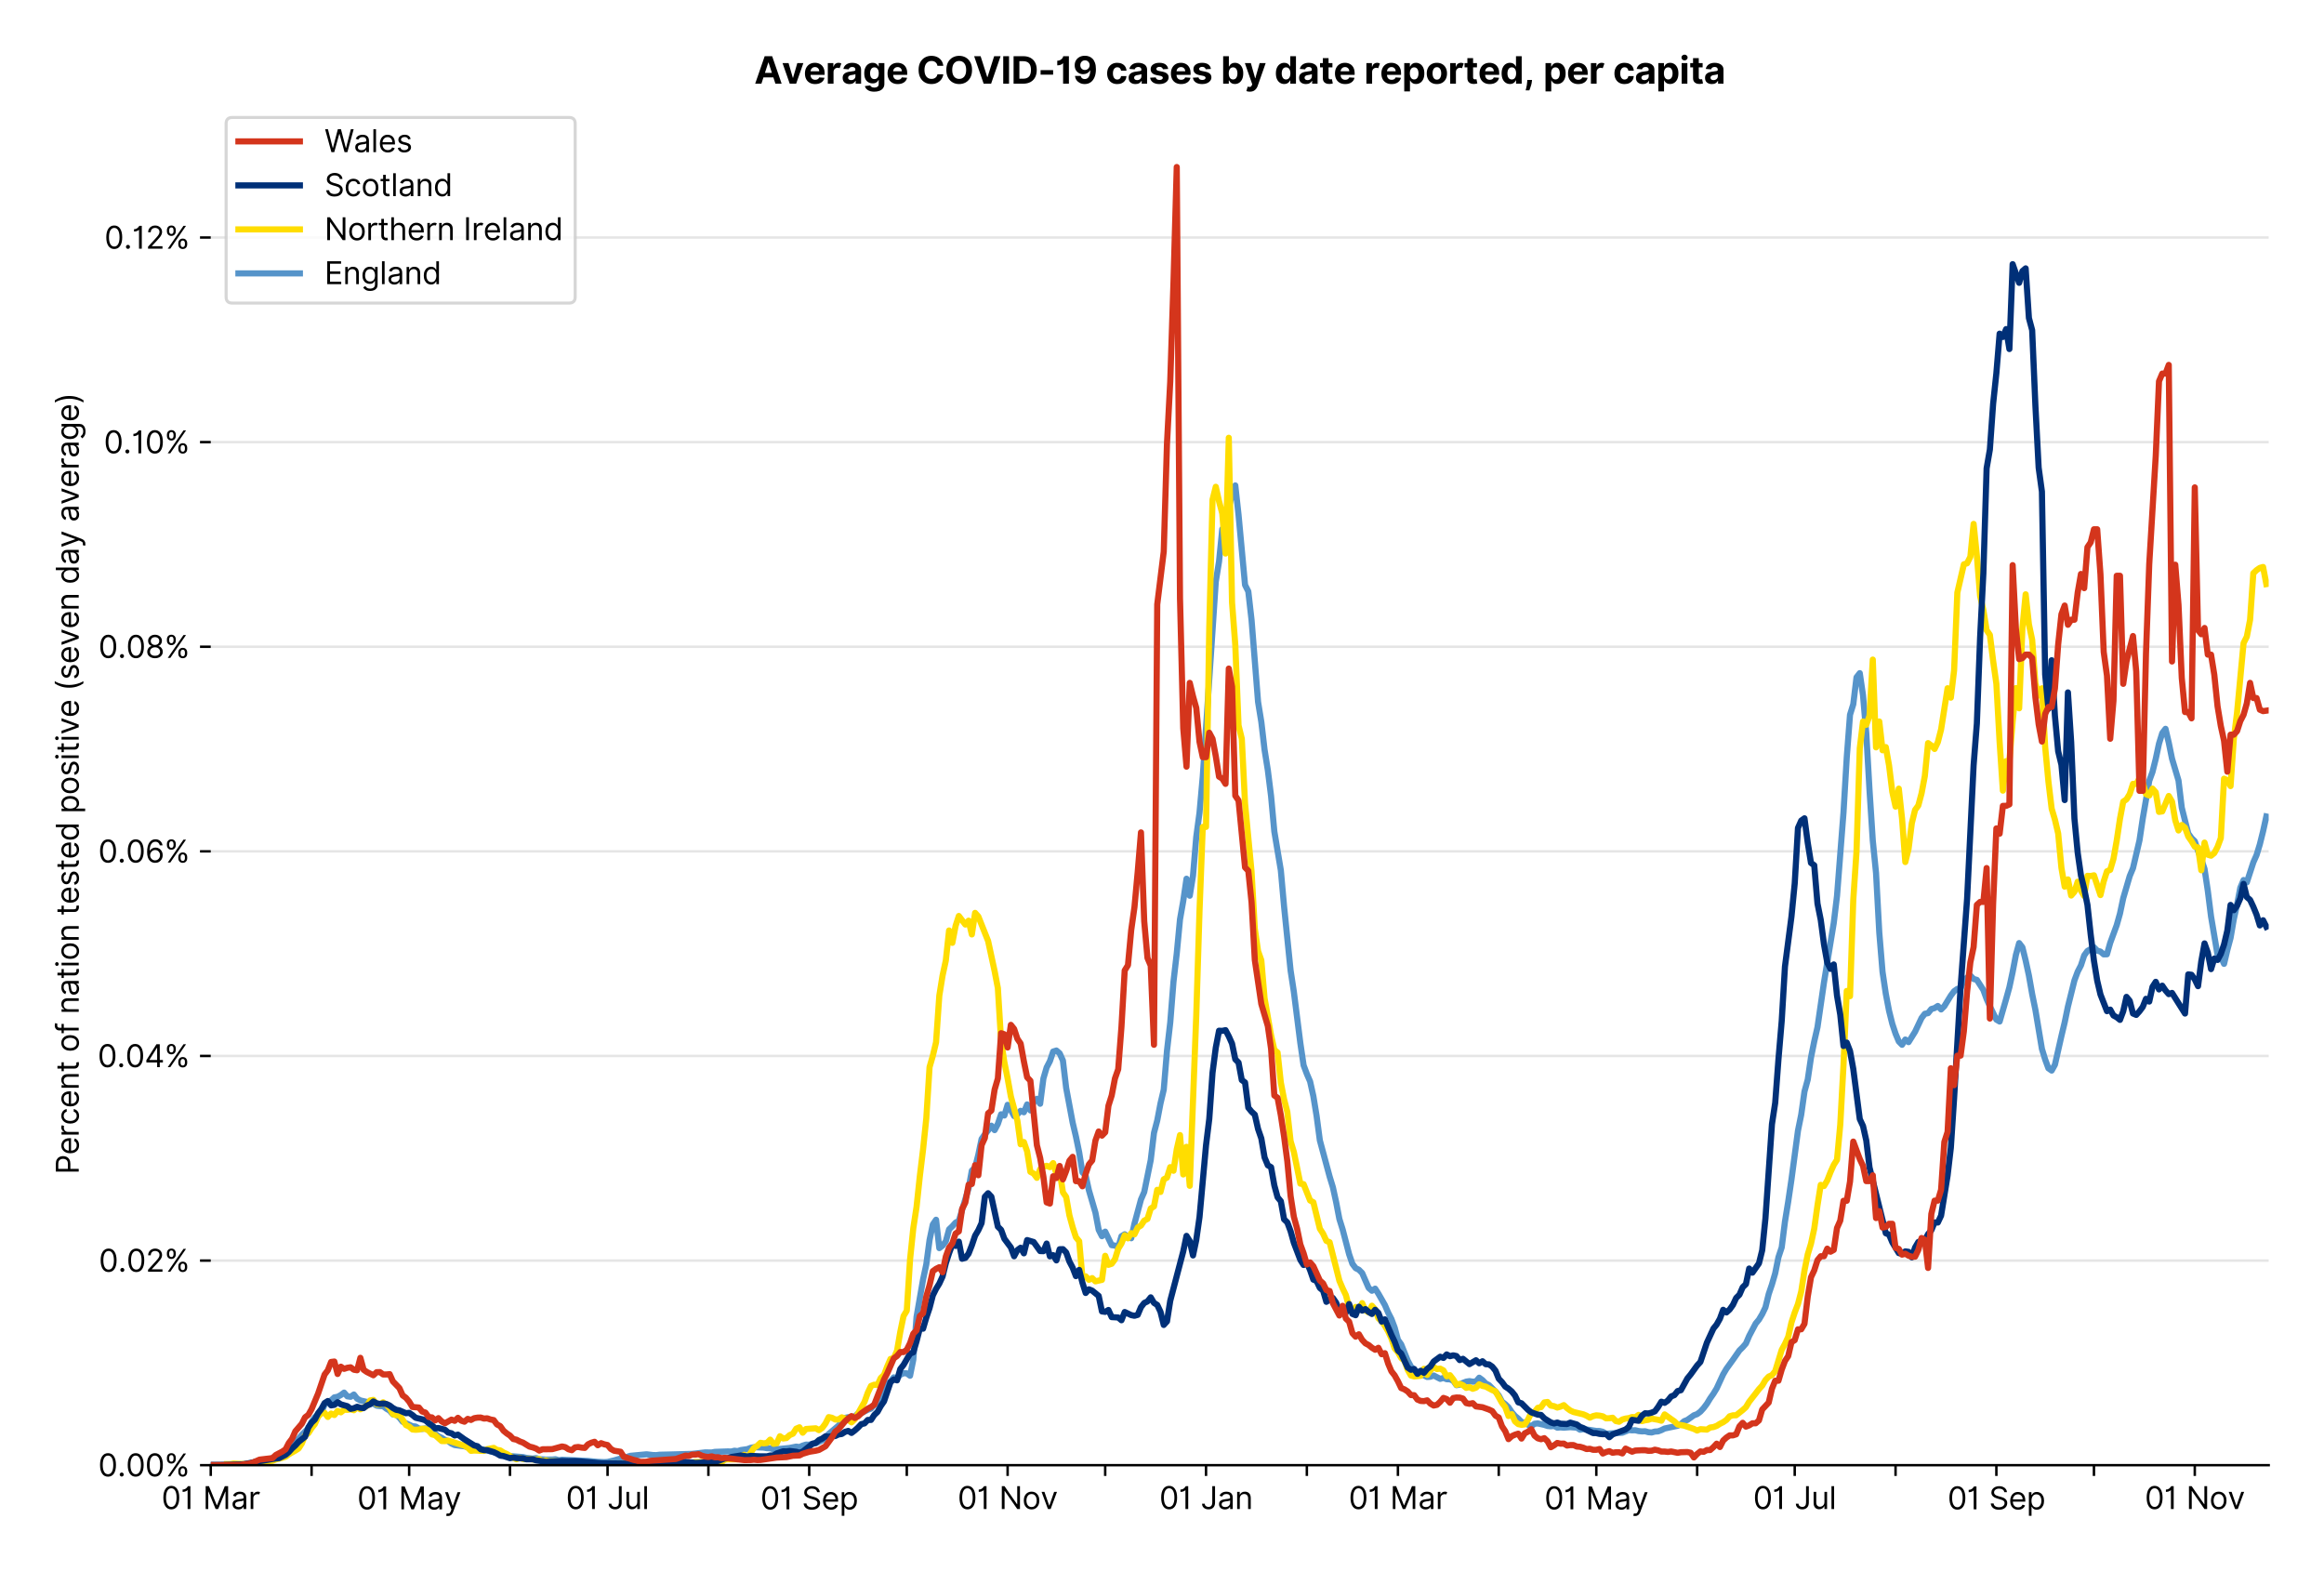 <?xml version="1.0" encoding="utf-8" standalone="no"?>
<!DOCTYPE svg PUBLIC "-//W3C//DTD SVG 1.1//EN"
  "http://www.w3.org/Graphics/SVG/1.1/DTD/svg11.dtd">
<svg xmlns:xlink="http://www.w3.org/1999/xlink" viewBox="0 0 756.175 511.234" xmlns="http://www.w3.org/2000/svg" version="1.1">
 <defs>
  <style type="text/css">*{stroke-linejoin: round; stroke-linecap: butt}</style>
 </defs>
 <g id="figure_1">
  <g id="patch_1">
   <path d="M 0 511.234 
L 756.175 511.234 
L 756.175 0 
L 0 0 
z
" style="fill: #ffffff"/>
  </g>
  <g id="axes_1">
   <g id="patch_2">
    <path d="M 68.575 476.745 
L 738.175 476.745 
L 738.175 33.225 
L 68.575 33.225 
z
" style="fill: #ffffff"/>
   </g>
   <g id="matplotlib.axis_1">
    <g id="xtick_1">
     <g id="line2d_1">
      <defs>
       <path id="m5bedd2dd96" d="M 0 0 
L 0 3.5 
" style="stroke: #000000; stroke-width: 0.8"/>
      </defs>
      <g>
       <use xlink:href="#m5bedd2dd96" x="68.575" y="476.745" style="stroke: #000000; stroke-width: 0.8"/>
      </g>
     </g>
     <g id="text_1">
      <!-- 01 Mar -->
      <g transform="translate(52.538 491.018)scale(0.1 -0.1)">
       <defs>
        <path id="Inter-Regular-30" d="M 2000 -64 
Q 1230 -64 806 561 
Q 382 1186 382 2327 
Q 382 3459 809 4088 
Q 1236 4718 2000 4718 
Q 2764 4718 3191 4088 
Q 3618 3459 3618 2327 
Q 3618 1186 3194 561 
Q 2771 -64 2000 -64 
z
M 2000 436 
Q 2509 436 2791 927 
Q 3073 1418 3073 2327 
Q 3073 3234 2789 3730 
Q 2505 4227 2000 4227 
Q 1496 4227 1211 3730 
Q 927 3234 927 2327 
Q 927 1418 1210 927 
Q 1493 436 2000 436 
z
" transform="scale(0.016)"/>
        <path id="Inter-Regular-31" d="M 1973 4655 
L 1973 0 
L 1409 0 
L 1409 3836 
L 1373 3836 
Q 1341 3773 1209 3692 
Q 1077 3611 868 3551 
Q 659 3491 391 3491 
L 391 3964 
Q 661 3964 859 4061 
Q 1057 4159 1190 4291 
Q 1323 4423 1392 4529 
Q 1461 4636 1473 4655 
L 1973 4655 
z
" transform="scale(0.016)"/>
        <path id="Inter-Regular-20" transform="scale(0.016)"/>
        <path id="Inter-Regular-4d" d="M 564 4655 
L 1236 4655 
L 2818 791 
L 2873 791 
L 4455 4655 
L 5127 4655 
L 5127 0 
L 4600 0 
L 4600 3536 
L 4555 3536 
L 3100 0 
L 2591 0 
L 1136 3536 
L 1091 3536 
L 1091 0 
L 564 0 
L 564 4655 
z
" transform="scale(0.016)"/>
        <path id="Inter-Regular-61" d="M 1518 -82 
Q 1186 -82 916 44 
Q 646 170 486 410 
Q 327 650 327 991 
Q 327 1291 445 1478 
Q 564 1666 761 1773 
Q 959 1880 1199 1933 
Q 1439 1986 1682 2018 
Q 2000 2059 2199 2080 
Q 2398 2102 2490 2154 
Q 2582 2207 2582 2336 
L 2582 2355 
Q 2582 2691 2399 2877 
Q 2216 3064 1846 3064 
Q 1461 3064 1243 2895 
Q 1025 2727 936 2536 
L 427 2718 
Q 564 3036 792 3214 
Q 1021 3393 1292 3464 
Q 1564 3536 1827 3536 
Q 1996 3536 2215 3496 
Q 2434 3457 2640 3334 
Q 2846 3211 2982 2963 
Q 3118 2716 3118 2300 
L 3118 0 
L 2582 0 
L 2582 473 
L 2555 473 
Q 2500 359 2373 229 
Q 2246 100 2034 9 
Q 1823 -82 1518 -82 
z
M 1600 400 
Q 1918 400 2137 525 
Q 2357 650 2469 847 
Q 2582 1045 2582 1264 
L 2582 1755 
Q 2548 1714 2433 1681 
Q 2318 1648 2169 1624 
Q 2021 1600 1881 1583 
Q 1741 1566 1655 1555 
Q 1446 1527 1265 1467 
Q 1084 1407 974 1287 
Q 864 1168 864 964 
Q 864 684 1072 542 
Q 1280 400 1600 400 
z
" transform="scale(0.016)"/>
        <path id="Inter-Regular-72" d="M 491 0 
L 491 3491 
L 1009 3491 
L 1009 2964 
L 1046 2964 
Q 1139 3223 1389 3384 
Q 1639 3545 1955 3545 
Q 2100 3545 2209 3511 
Q 2318 3477 2400 3418 
L 2218 2964 
Q 2161 2993 2085 3010 
Q 2009 3027 1909 3027 
Q 1527 3027 1277 2794 
Q 1027 2561 1027 2209 
L 1027 0 
L 491 0 
z
" transform="scale(0.016)"/>
       </defs>
       <use xlink:href="#Inter-Regular-30"/>
       <use xlink:href="#Inter-Regular-31" x="62.5"/>
       <use xlink:href="#Inter-Regular-20" x="106.676"/>
       <use xlink:href="#Inter-Regular-4d" x="134.801"/>
       <use xlink:href="#Inter-Regular-61" x="225.994"/>
       <use xlink:href="#Inter-Regular-72" x="282.386"/>
      </g>
     </g>
    </g>
    <g id="xtick_2">
     <g id="line2d_2">
      <g>
       <use xlink:href="#m5bedd2dd96" x="101.382" y="476.745" style="stroke: #000000; stroke-width: 0.8"/>
      </g>
     </g>
    </g>
    <g id="xtick_3">
     <g id="line2d_3">
      <g>
       <use xlink:href="#m5bedd2dd96" x="133.131" y="476.745" style="stroke: #000000; stroke-width: 0.8"/>
      </g>
     </g>
     <g id="text_2">
      <!-- 01 May -->
      <g transform="translate(116.227 491.117)scale(0.1 -0.1)">
       <defs>
        <path id="Inter-Regular-79" d="M 818 -1355 
Q 682 -1355 575 -1333 
Q 468 -1311 427 -1291 
L 564 -818 
Q 857 -893 1053 -814 
Q 1250 -736 1391 -345 
L 1509 -18 
L 218 3491 
L 800 3491 
L 1764 709 
L 1800 709 
L 2764 3491 
L 3346 3491 
L 1846 -564 
Q 1550 -1355 818 -1355 
z
" transform="scale(0.016)"/>
       </defs>
       <use xlink:href="#Inter-Regular-30"/>
       <use xlink:href="#Inter-Regular-31" x="62.5"/>
       <use xlink:href="#Inter-Regular-20" x="106.676"/>
       <use xlink:href="#Inter-Regular-4d" x="134.801"/>
       <use xlink:href="#Inter-Regular-61" x="225.994"/>
       <use xlink:href="#Inter-Regular-79" x="282.386"/>
      </g>
     </g>
    </g>
    <g id="xtick_4">
     <g id="line2d_4">
      <g>
       <use xlink:href="#m5bedd2dd96" x="165.937" y="476.745" style="stroke: #000000; stroke-width: 0.8"/>
      </g>
     </g>
    </g>
    <g id="xtick_5">
     <g id="line2d_5">
      <g>
       <use xlink:href="#m5bedd2dd96" x="197.686" y="476.745" style="stroke: #000000; stroke-width: 0.8"/>
      </g>
     </g>
     <g id="text_3">
      <!-- 01 Jul -->
      <g transform="translate(184.142 491.018)scale(0.1 -0.1)">
       <defs>
        <path id="Inter-Regular-4a" d="M 2346 4655 
L 2909 4655 
L 2909 1327 
Q 2909 657 2549 296 
Q 2189 -64 1582 -64 
Q 1200 -64 902 76 
Q 605 216 434 475 
Q 264 734 264 1091 
L 818 1091 
Q 818 795 1034 615 
Q 1250 436 1582 436 
Q 1948 436 2147 664 
Q 2346 893 2346 1327 
L 2346 4655 
z
" transform="scale(0.016)"/>
        <path id="Inter-Regular-75" d="M 2691 1427 
L 2691 3491 
L 3227 3491 
L 3227 0 
L 2691 0 
L 2691 591 
L 2655 591 
Q 2532 325 2273 140 
Q 2014 -45 1618 -45 
Q 1127 -45 809 280 
Q 491 605 491 1273 
L 491 3491 
L 1027 3491 
L 1027 1309 
Q 1027 927 1242 700 
Q 1457 473 1791 473 
Q 1991 473 2199 575 
Q 2407 677 2549 888 
Q 2691 1100 2691 1427 
z
" transform="scale(0.016)"/>
        <path id="Inter-Regular-6c" d="M 1027 4655 
L 1027 0 
L 491 0 
L 491 4655 
L 1027 4655 
z
" transform="scale(0.016)"/>
       </defs>
       <use xlink:href="#Inter-Regular-30"/>
       <use xlink:href="#Inter-Regular-31" x="62.5"/>
       <use xlink:href="#Inter-Regular-20" x="106.676"/>
       <use xlink:href="#Inter-Regular-4a" x="134.801"/>
       <use xlink:href="#Inter-Regular-75" x="189.063"/>
       <use xlink:href="#Inter-Regular-6c" x="247.159"/>
      </g>
     </g>
    </g>
    <g id="xtick_6">
     <g id="line2d_6">
      <g>
       <use xlink:href="#m5bedd2dd96" x="230.493" y="476.745" style="stroke: #000000; stroke-width: 0.8"/>
      </g>
     </g>
    </g>
    <g id="xtick_7">
     <g id="line2d_7">
      <g>
       <use xlink:href="#m5bedd2dd96" x="263.3" y="476.745" style="stroke: #000000; stroke-width: 0.8"/>
      </g>
     </g>
     <g id="text_4">
      <!-- 01 Sep -->
      <g transform="translate(247.412 491.117)scale(0.1 -0.1)">
       <defs>
        <path id="Inter-Regular-53" d="M 3109 3491 
Q 3068 3836 2777 4027 
Q 2486 4218 2064 4218 
Q 1600 4218 1318 3999 
Q 1036 3780 1036 3445 
Q 1036 3195 1189 3042 
Q 1343 2889 1553 2803 
Q 1764 2718 1936 2673 
L 2409 2545 
Q 2591 2498 2815 2414 
Q 3039 2330 3244 2185 
Q 3450 2041 3584 1816 
Q 3718 1591 3718 1264 
Q 3718 886 3521 581 
Q 3325 277 2949 97 
Q 2573 -82 2036 -82 
Q 1286 -82 845 272 
Q 405 627 364 1200 
L 946 1200 
Q 968 936 1124 764 
Q 1280 593 1519 510 
Q 1759 427 2036 427 
Q 2359 427 2616 533 
Q 2873 639 3023 828 
Q 3173 1018 3173 1273 
Q 3173 1505 3043 1650 
Q 2914 1795 2702 1886 
Q 2491 1977 2246 2045 
L 1673 2209 
Q 1127 2366 809 2657 
Q 491 2948 491 3418 
Q 491 3809 703 4101 
Q 916 4393 1276 4555 
Q 1636 4718 2082 4718 
Q 2532 4718 2882 4558 
Q 3232 4398 3437 4120 
Q 3643 3843 3655 3491 
L 3109 3491 
z
" transform="scale(0.016)"/>
        <path id="Inter-Regular-65" d="M 1955 -73 
Q 1450 -73 1085 151 
Q 721 375 524 778 
Q 327 1182 327 1718 
Q 327 2255 524 2665 
Q 721 3075 1074 3305 
Q 1427 3536 1900 3536 
Q 2173 3536 2439 3445 
Q 2705 3355 2923 3151 
Q 3141 2948 3270 2614 
Q 3400 2280 3400 1791 
L 3400 1564 
L 866 1564 
Q 884 1005 1183 707 
Q 1482 409 1955 409 
Q 2271 409 2498 545 
Q 2725 682 2827 955 
L 3346 809 
Q 3223 414 2854 170 
Q 2486 -73 1955 -73 
z
M 866 2027 
L 2855 2027 
Q 2855 2470 2595 2762 
Q 2336 3055 1900 3055 
Q 1593 3055 1368 2911 
Q 1143 2768 1013 2533 
Q 884 2298 866 2027 
z
" transform="scale(0.016)"/>
        <path id="Inter-Regular-70" d="M 491 -1309 
L 491 3491 
L 1009 3491 
L 1009 2936 
L 1073 2936 
Q 1132 3027 1237 3169 
Q 1343 3311 1542 3423 
Q 1741 3536 2082 3536 
Q 2523 3536 2859 3315 
Q 3196 3095 3384 2690 
Q 3573 2286 3573 1736 
Q 3573 1182 3384 776 
Q 3196 370 2861 148 
Q 2527 -73 2091 -73 
Q 1755 -73 1552 39 
Q 1350 152 1241 296 
Q 1132 441 1073 536 
L 1027 536 
L 1027 -1309 
L 491 -1309 
z
M 1018 1745 
Q 1018 1152 1276 780 
Q 1534 409 2018 409 
Q 2355 409 2581 587 
Q 2807 766 2921 1069 
Q 3036 1373 3036 1745 
Q 3036 2114 2923 2410 
Q 2811 2707 2585 2881 
Q 2359 3055 2018 3055 
Q 1527 3055 1272 2693 
Q 1018 2332 1018 1745 
z
" transform="scale(0.016)"/>
       </defs>
       <use xlink:href="#Inter-Regular-30"/>
       <use xlink:href="#Inter-Regular-31" x="62.5"/>
       <use xlink:href="#Inter-Regular-20" x="106.676"/>
       <use xlink:href="#Inter-Regular-53" x="134.801"/>
       <use xlink:href="#Inter-Regular-65" x="198.58"/>
       <use xlink:href="#Inter-Regular-70" x="256.818"/>
      </g>
     </g>
    </g>
    <g id="xtick_8">
     <g id="line2d_8">
      <g>
       <use xlink:href="#m5bedd2dd96" x="295.048" y="476.745" style="stroke: #000000; stroke-width: 0.8"/>
      </g>
     </g>
    </g>
    <g id="xtick_9">
     <g id="line2d_9">
      <g>
       <use xlink:href="#m5bedd2dd96" x="327.855" y="476.745" style="stroke: #000000; stroke-width: 0.8"/>
      </g>
     </g>
     <g id="text_5">
      <!-- 01 Nov -->
      <g transform="translate(311.584 491.018)scale(0.1 -0.1)">
       <defs>
        <path id="Inter-Regular-4e" d="M 4255 4655 
L 4255 0 
L 3709 0 
L 1173 3655 
L 1127 3655 
L 1127 0 
L 564 0 
L 564 4655 
L 1109 4655 
L 3655 991 
L 3700 991 
L 3700 4655 
L 4255 4655 
z
" transform="scale(0.016)"/>
        <path id="Inter-Regular-6f" d="M 1909 -73 
Q 1436 -73 1080 152 
Q 725 377 526 781 
Q 327 1186 327 1727 
Q 327 2273 526 2679 
Q 725 3086 1080 3311 
Q 1436 3536 1909 3536 
Q 2382 3536 2737 3311 
Q 3093 3086 3292 2679 
Q 3491 2273 3491 1727 
Q 3491 1186 3292 781 
Q 3093 377 2737 152 
Q 2382 -73 1909 -73 
z
M 1909 409 
Q 2268 409 2500 593 
Q 2732 777 2843 1077 
Q 2955 1377 2955 1727 
Q 2955 2077 2843 2379 
Q 2732 2682 2500 2868 
Q 2268 3055 1909 3055 
Q 1550 3055 1318 2868 
Q 1086 2682 975 2379 
Q 864 2077 864 1727 
Q 864 1377 975 1077 
Q 1086 777 1318 593 
Q 1550 409 1909 409 
z
" transform="scale(0.016)"/>
        <path id="Inter-Regular-76" d="M 3346 3491 
L 2055 0 
L 1509 0 
L 218 3491 
L 800 3491 
L 1764 709 
L 1800 709 
L 2764 3491 
L 3346 3491 
z
" transform="scale(0.016)"/>
       </defs>
       <use xlink:href="#Inter-Regular-30"/>
       <use xlink:href="#Inter-Regular-31" x="62.5"/>
       <use xlink:href="#Inter-Regular-20" x="106.676"/>
       <use xlink:href="#Inter-Regular-4e" x="134.801"/>
       <use xlink:href="#Inter-Regular-6f" x="210.085"/>
       <use xlink:href="#Inter-Regular-76" x="269.744"/>
      </g>
     </g>
    </g>
    <g id="xtick_10">
     <g id="line2d_10">
      <g>
       <use xlink:href="#m5bedd2dd96" x="359.604" y="476.745" style="stroke: #000000; stroke-width: 0.8"/>
      </g>
     </g>
    </g>
    <g id="xtick_11">
     <g id="line2d_11">
      <g>
       <use xlink:href="#m5bedd2dd96" x="392.411" y="476.745" style="stroke: #000000; stroke-width: 0.8"/>
      </g>
     </g>
     <g id="text_6">
      <!-- 01 Jan -->
      <g transform="translate(377.212 491.018)scale(0.1 -0.1)">
       <defs>
        <path id="Inter-Regular-6e" d="M 1027 2100 
L 1027 0 
L 491 0 
L 491 3491 
L 1009 3491 
L 1009 2945 
L 1055 2945 
Q 1177 3211 1427 3373 
Q 1677 3536 2073 3536 
Q 2602 3536 2928 3211 
Q 3255 2886 3255 2218 
L 3255 0 
L 2718 0 
L 2718 2182 
Q 2718 2593 2504 2824 
Q 2291 3055 1918 3055 
Q 1534 3055 1280 2806 
Q 1027 2557 1027 2100 
z
" transform="scale(0.016)"/>
       </defs>
       <use xlink:href="#Inter-Regular-30"/>
       <use xlink:href="#Inter-Regular-31" x="62.5"/>
       <use xlink:href="#Inter-Regular-20" x="106.676"/>
       <use xlink:href="#Inter-Regular-4a" x="134.801"/>
       <use xlink:href="#Inter-Regular-61" x="189.063"/>
       <use xlink:href="#Inter-Regular-6e" x="245.455"/>
      </g>
     </g>
    </g>
    <g id="xtick_12">
     <g id="line2d_12">
      <g>
       <use xlink:href="#m5bedd2dd96" x="425.218" y="476.745" style="stroke: #000000; stroke-width: 0.8"/>
      </g>
     </g>
    </g>
    <g id="xtick_13">
     <g id="line2d_13">
      <g>
       <use xlink:href="#m5bedd2dd96" x="454.85" y="476.745" style="stroke: #000000; stroke-width: 0.8"/>
      </g>
     </g>
     <g id="text_7">
      <!-- 01 Mar -->
      <g transform="translate(438.813 491.018)scale(0.1 -0.1)">
       <use xlink:href="#Inter-Regular-30"/>
       <use xlink:href="#Inter-Regular-31" x="62.5"/>
       <use xlink:href="#Inter-Regular-20" x="106.676"/>
       <use xlink:href="#Inter-Regular-4d" x="134.801"/>
       <use xlink:href="#Inter-Regular-61" x="225.994"/>
       <use xlink:href="#Inter-Regular-72" x="282.386"/>
      </g>
     </g>
    </g>
    <g id="xtick_14">
     <g id="line2d_14">
      <g>
       <use xlink:href="#m5bedd2dd96" x="487.657" y="476.745" style="stroke: #000000; stroke-width: 0.8"/>
      </g>
     </g>
    </g>
    <g id="xtick_15">
     <g id="line2d_15">
      <g>
       <use xlink:href="#m5bedd2dd96" x="519.405" y="476.745" style="stroke: #000000; stroke-width: 0.8"/>
      </g>
     </g>
     <g id="text_8">
      <!-- 01 May -->
      <g transform="translate(502.502 491.117)scale(0.1 -0.1)">
       <use xlink:href="#Inter-Regular-30"/>
       <use xlink:href="#Inter-Regular-31" x="62.5"/>
       <use xlink:href="#Inter-Regular-20" x="106.676"/>
       <use xlink:href="#Inter-Regular-4d" x="134.801"/>
       <use xlink:href="#Inter-Regular-61" x="225.994"/>
       <use xlink:href="#Inter-Regular-79" x="282.386"/>
      </g>
     </g>
    </g>
    <g id="xtick_16">
     <g id="line2d_16">
      <g>
       <use xlink:href="#m5bedd2dd96" x="552.212" y="476.745" style="stroke: #000000; stroke-width: 0.8"/>
      </g>
     </g>
    </g>
    <g id="xtick_17">
     <g id="line2d_17">
      <g>
       <use xlink:href="#m5bedd2dd96" x="583.961" y="476.745" style="stroke: #000000; stroke-width: 0.8"/>
      </g>
     </g>
     <g id="text_9">
      <!-- 01 Jul -->
      <g transform="translate(570.417 491.018)scale(0.1 -0.1)">
       <use xlink:href="#Inter-Regular-30"/>
       <use xlink:href="#Inter-Regular-31" x="62.5"/>
       <use xlink:href="#Inter-Regular-20" x="106.676"/>
       <use xlink:href="#Inter-Regular-4a" x="134.801"/>
       <use xlink:href="#Inter-Regular-75" x="189.063"/>
       <use xlink:href="#Inter-Regular-6c" x="247.159"/>
      </g>
     </g>
    </g>
    <g id="xtick_18">
     <g id="line2d_18">
      <g>
       <use xlink:href="#m5bedd2dd96" x="616.768" y="476.745" style="stroke: #000000; stroke-width: 0.8"/>
      </g>
     </g>
    </g>
    <g id="xtick_19">
     <g id="line2d_19">
      <g>
       <use xlink:href="#m5bedd2dd96" x="649.575" y="476.745" style="stroke: #000000; stroke-width: 0.8"/>
      </g>
     </g>
     <g id="text_10">
      <!-- 01 Sep -->
      <g transform="translate(633.687 491.117)scale(0.1 -0.1)">
       <use xlink:href="#Inter-Regular-30"/>
       <use xlink:href="#Inter-Regular-31" x="62.5"/>
       <use xlink:href="#Inter-Regular-20" x="106.676"/>
       <use xlink:href="#Inter-Regular-53" x="134.801"/>
       <use xlink:href="#Inter-Regular-65" x="198.58"/>
       <use xlink:href="#Inter-Regular-70" x="256.818"/>
      </g>
     </g>
    </g>
    <g id="xtick_20">
     <g id="line2d_20">
      <g>
       <use xlink:href="#m5bedd2dd96" x="681.323" y="476.745" style="stroke: #000000; stroke-width: 0.8"/>
      </g>
     </g>
    </g>
    <g id="xtick_21">
     <g id="line2d_21">
      <g>
       <use xlink:href="#m5bedd2dd96" x="714.13" y="476.745" style="stroke: #000000; stroke-width: 0.8"/>
      </g>
     </g>
     <g id="text_11">
      <!-- 01 Nov -->
      <g transform="translate(697.859 491.018)scale(0.1 -0.1)">
       <use xlink:href="#Inter-Regular-30"/>
       <use xlink:href="#Inter-Regular-31" x="62.5"/>
       <use xlink:href="#Inter-Regular-20" x="106.676"/>
       <use xlink:href="#Inter-Regular-4e" x="134.801"/>
       <use xlink:href="#Inter-Regular-6f" x="210.085"/>
       <use xlink:href="#Inter-Regular-76" x="269.744"/>
      </g>
     </g>
    </g>
   </g>
   <g id="matplotlib.axis_2">
    <g id="ytick_1">
     <g id="line2d_22">
      <path d="M 68.575 476.745 
L 738.175 476.745 
" clip-path="url(#p6baf0ffb92)" style="fill: none; stroke: #e5e5e5; stroke-width: 0.8; stroke-linecap: square"/>
     </g>
     <g id="line2d_23">
      <defs>
       <path id="m7c5b6d37db" d="M 0 0 
L -3.5 0 
" style="stroke: #000000; stroke-width: 0.8"/>
      </defs>
      <g>
       <use xlink:href="#m7c5b6d37db" x="68.575" y="476.745" style="stroke: #000000; stroke-width: 0.8"/>
      </g>
     </g>
     <g id="text_12">
      <!-- 0.00% -->
      <g transform="translate(31.944 480.382)scale(0.1 -0.1)">
       <defs>
        <path id="Inter-Regular-2e" d="M 882 -36 
Q 714 -36 593 84 
Q 473 205 473 373 
Q 473 541 593 661 
Q 714 782 882 782 
Q 1050 782 1170 661 
Q 1291 541 1291 373 
Q 1291 205 1170 84 
Q 1050 -36 882 -36 
z
" transform="scale(0.016)"/>
        <path id="Inter-Regular-25" d="M 2855 873 
L 2855 1118 
Q 2855 1373 2960 1585 
Q 3066 1798 3269 1926 
Q 3473 2055 3764 2055 
Q 4059 2055 4259 1926 
Q 4459 1798 4561 1585 
Q 4664 1373 4664 1118 
L 4664 873 
Q 4664 618 4560 405 
Q 4457 193 4256 64 
Q 4055 -64 3764 -64 
Q 3468 -64 3266 64 
Q 3064 193 2959 405 
Q 2855 618 2855 873 
z
M 536 3536 
L 536 3782 
Q 536 4036 642 4248 
Q 748 4461 951 4589 
Q 1155 4718 1446 4718 
Q 1741 4718 1941 4589 
Q 2141 4461 2243 4248 
Q 2346 4036 2346 3782 
L 2346 3536 
Q 2346 3282 2242 3069 
Q 2139 2857 1937 2728 
Q 1736 2600 1446 2600 
Q 1150 2600 948 2728 
Q 746 2857 641 3069 
Q 536 3282 536 3536 
z
M 709 0 
L 3909 4655 
L 4427 4655 
L 1227 0 
L 709 0 
z
M 3318 1118 
L 3318 873 
Q 3318 661 3418 494 
Q 3518 327 3764 327 
Q 4002 327 4101 494 
Q 4200 661 4200 873 
L 4200 1118 
Q 4200 1330 4104 1497 
Q 4009 1664 3764 1664 
Q 3525 1664 3421 1497 
Q 3318 1330 3318 1118 
z
M 1000 3782 
L 1000 3536 
Q 1000 3325 1100 3158 
Q 1200 2991 1446 2991 
Q 1684 2991 1783 3158 
Q 1882 3325 1882 3536 
L 1882 3782 
Q 1882 3993 1786 4160 
Q 1691 4327 1446 4327 
Q 1207 4327 1103 4160 
Q 1000 3993 1000 3782 
z
" transform="scale(0.016)"/>
       </defs>
       <use xlink:href="#Inter-Regular-30"/>
       <use xlink:href="#Inter-Regular-2e" x="62.5"/>
       <use xlink:href="#Inter-Regular-30" x="90.057"/>
       <use xlink:href="#Inter-Regular-30" x="152.557"/>
       <use xlink:href="#Inter-Regular-25" x="215.057"/>
      </g>
     </g>
    </g>
    <g id="ytick_2">
     <g id="line2d_24">
      <path d="M 68.575 410.168 
L 738.175 410.168 
" clip-path="url(#p6baf0ffb92)" style="fill: none; stroke: #e5e5e5; stroke-width: 0.8; stroke-linecap: square"/>
     </g>
     <g id="line2d_25">
      <g>
       <use xlink:href="#m7c5b6d37db" x="68.575" y="410.168" style="stroke: #000000; stroke-width: 0.8"/>
      </g>
     </g>
     <g id="text_13">
      <!-- 0.02% -->
      <g transform="translate(32.142 413.805)scale(0.1 -0.1)">
       <defs>
        <path id="Inter-Regular-32" d="M 482 0 
L 482 409 
L 2018 2091 
Q 2289 2386 2464 2605 
Q 2639 2825 2724 3019 
Q 2809 3214 2809 3427 
Q 2809 3795 2553 4011 
Q 2298 4227 1918 4227 
Q 1514 4227 1275 3985 
Q 1036 3743 1036 3345 
L 500 3345 
Q 500 3755 688 4064 
Q 877 4373 1203 4545 
Q 1530 4718 1936 4718 
Q 2346 4718 2661 4545 
Q 2977 4373 3156 4079 
Q 3336 3786 3336 3427 
Q 3336 3170 3244 2926 
Q 3152 2682 2926 2383 
Q 2700 2084 2300 1655 
L 1255 536 
L 1255 500 
L 3418 500 
L 3418 0 
L 482 0 
z
" transform="scale(0.016)"/>
       </defs>
       <use xlink:href="#Inter-Regular-30"/>
       <use xlink:href="#Inter-Regular-2e" x="62.5"/>
       <use xlink:href="#Inter-Regular-30" x="90.057"/>
       <use xlink:href="#Inter-Regular-32" x="152.557"/>
       <use xlink:href="#Inter-Regular-25" x="213.068"/>
      </g>
     </g>
    </g>
    <g id="ytick_3">
     <g id="line2d_26">
      <path d="M 68.575 343.591 
L 738.175 343.591 
" clip-path="url(#p6baf0ffb92)" style="fill: none; stroke: #e5e5e5; stroke-width: 0.8; stroke-linecap: square"/>
     </g>
     <g id="line2d_27">
      <g>
       <use xlink:href="#m7c5b6d37db" x="68.575" y="343.591" style="stroke: #000000; stroke-width: 0.8"/>
      </g>
     </g>
     <g id="text_14">
      <!-- 0.04% -->
      <g transform="translate(31.773 347.228)scale(0.1 -0.1)">
       <defs>
        <path id="Inter-Regular-34" d="M 373 955 
L 373 1418 
L 2418 4655 
L 3100 4655 
L 3100 1455 
L 3736 1455 
L 3736 955 
L 3100 955 
L 3100 0 
L 2564 0 
L 2564 955 
L 373 955 
z
M 2564 1455 
L 2564 3936 
L 2527 3936 
L 982 1491 
L 982 1455 
L 2564 1455 
z
" transform="scale(0.016)"/>
       </defs>
       <use xlink:href="#Inter-Regular-30"/>
       <use xlink:href="#Inter-Regular-2e" x="62.5"/>
       <use xlink:href="#Inter-Regular-30" x="90.057"/>
       <use xlink:href="#Inter-Regular-34" x="152.557"/>
       <use xlink:href="#Inter-Regular-25" x="216.761"/>
      </g>
     </g>
    </g>
    <g id="ytick_4">
     <g id="line2d_28">
      <path d="M 68.575 277.014 
L 738.175 277.014 
" clip-path="url(#p6baf0ffb92)" style="fill: none; stroke: #e5e5e5; stroke-width: 0.8; stroke-linecap: square"/>
     </g>
     <g id="line2d_29">
      <g>
       <use xlink:href="#m7c5b6d37db" x="68.575" y="277.014" style="stroke: #000000; stroke-width: 0.8"/>
      </g>
     </g>
     <g id="text_15">
      <!-- 0.06% -->
      <g transform="translate(31.958 280.651)scale(0.1 -0.1)">
       <defs>
        <path id="Inter-Regular-36" d="M 2027 -64 
Q 1741 -59 1454 45 
Q 1168 150 932 399 
Q 696 648 552 1074 
Q 409 1500 409 2145 
Q 409 3386 861 4056 
Q 1314 4727 2100 4727 
Q 2686 4727 3073 4384 
Q 3461 4041 3546 3491 
L 2991 3491 
Q 2914 3811 2691 4019 
Q 2468 4227 2100 4227 
Q 1559 4227 1249 3755 
Q 939 3284 936 2427 
L 973 2427 
Q 1164 2716 1461 2880 
Q 1759 3045 2118 3045 
Q 2518 3045 2850 2846 
Q 3182 2648 3382 2299 
Q 3582 1950 3582 1500 
Q 3582 1068 3389 710 
Q 3196 352 2847 142 
Q 2498 -68 2027 -64 
z
M 2027 436 
Q 2314 436 2542 579 
Q 2771 723 2903 964 
Q 3036 1205 3036 1500 
Q 3036 1789 2908 2026 
Q 2780 2264 2556 2404 
Q 2332 2545 2046 2545 
Q 1757 2545 1525 2397 
Q 1293 2250 1157 2010 
Q 1021 1770 1018 1491 
Q 1018 1214 1149 973 
Q 1280 732 1508 584 
Q 1736 436 2027 436 
z
" transform="scale(0.016)"/>
       </defs>
       <use xlink:href="#Inter-Regular-30"/>
       <use xlink:href="#Inter-Regular-2e" x="62.5"/>
       <use xlink:href="#Inter-Regular-30" x="90.057"/>
       <use xlink:href="#Inter-Regular-36" x="152.557"/>
       <use xlink:href="#Inter-Regular-25" x="214.915"/>
      </g>
     </g>
    </g>
    <g id="ytick_5">
     <g id="line2d_30">
      <path d="M 68.575 210.437 
L 738.175 210.437 
" clip-path="url(#p6baf0ffb92)" style="fill: none; stroke: #e5e5e5; stroke-width: 0.8; stroke-linecap: square"/>
     </g>
     <g id="line2d_31">
      <g>
       <use xlink:href="#m7c5b6d37db" x="68.575" y="210.437" style="stroke: #000000; stroke-width: 0.8"/>
      </g>
     </g>
     <g id="text_16">
      <!-- 0.08% -->
      <g transform="translate(32.028 214.074)scale(0.1 -0.1)">
       <defs>
        <path id="Inter-Regular-38" d="M 1973 -64 
Q 1505 -64 1147 103 
Q 789 270 589 564 
Q 389 859 391 1236 
Q 389 1532 507 1783 
Q 625 2034 830 2203 
Q 1036 2373 1291 2418 
L 1291 2445 
Q 957 2532 759 2821 
Q 561 3111 564 3482 
Q 561 3836 743 4115 
Q 925 4395 1244 4556 
Q 1564 4718 1973 4718 
Q 2377 4718 2695 4556 
Q 3014 4395 3197 4115 
Q 3380 3836 3382 3482 
Q 3380 3111 3181 2821 
Q 2982 2532 2655 2445 
L 2655 2418 
Q 2907 2373 3109 2203 
Q 3311 2034 3431 1783 
Q 3552 1532 3555 1236 
Q 3552 859 3351 564 
Q 3150 270 2794 103 
Q 2439 -64 1973 -64 
z
M 1973 436 
Q 2446 436 2722 662 
Q 2998 889 3000 1264 
Q 2998 1527 2864 1729 
Q 2730 1932 2499 2048 
Q 2268 2164 1973 2164 
Q 1675 2164 1442 2048 
Q 1209 1932 1076 1729 
Q 943 1527 946 1264 
Q 943 889 1218 662 
Q 1493 436 1973 436 
z
M 1973 2645 
Q 2348 2645 2591 2864 
Q 2834 3084 2836 3445 
Q 2834 3800 2596 4013 
Q 2359 4227 1973 4227 
Q 1582 4227 1344 4013 
Q 1107 3800 1109 3445 
Q 1107 3084 1349 2864 
Q 1591 2645 1973 2645 
z
" transform="scale(0.016)"/>
       </defs>
       <use xlink:href="#Inter-Regular-30"/>
       <use xlink:href="#Inter-Regular-2e" x="62.5"/>
       <use xlink:href="#Inter-Regular-30" x="90.057"/>
       <use xlink:href="#Inter-Regular-38" x="152.557"/>
       <use xlink:href="#Inter-Regular-25" x="214.205"/>
      </g>
     </g>
    </g>
    <g id="ytick_6">
     <g id="line2d_32">
      <path d="M 68.575 143.86 
L 738.175 143.86 
" clip-path="url(#p6baf0ffb92)" style="fill: none; stroke: #e5e5e5; stroke-width: 0.8; stroke-linecap: square"/>
     </g>
     <g id="line2d_33">
      <g>
       <use xlink:href="#m7c5b6d37db" x="68.575" y="143.86" style="stroke: #000000; stroke-width: 0.8"/>
      </g>
     </g>
     <g id="text_17">
      <!-- 0.10% -->
      <g transform="translate(33.777 147.497)scale(0.1 -0.1)">
       <use xlink:href="#Inter-Regular-30"/>
       <use xlink:href="#Inter-Regular-2e" x="62.5"/>
       <use xlink:href="#Inter-Regular-31" x="90.057"/>
       <use xlink:href="#Inter-Regular-30" x="134.233"/>
       <use xlink:href="#Inter-Regular-25" x="196.733"/>
      </g>
     </g>
    </g>
    <g id="ytick_7">
     <g id="line2d_34">
      <path d="M 68.575 77.284 
L 738.175 77.284 
" clip-path="url(#p6baf0ffb92)" style="fill: none; stroke: #e5e5e5; stroke-width: 0.8; stroke-linecap: square"/>
     </g>
     <g id="line2d_35">
      <g>
       <use xlink:href="#m7c5b6d37db" x="68.575" y="77.284" style="stroke: #000000; stroke-width: 0.8"/>
      </g>
     </g>
     <g id="text_18">
      <!-- 0.12% -->
      <g transform="translate(33.975 80.92)scale(0.1 -0.1)">
       <use xlink:href="#Inter-Regular-30"/>
       <use xlink:href="#Inter-Regular-2e" x="62.5"/>
       <use xlink:href="#Inter-Regular-31" x="90.057"/>
       <use xlink:href="#Inter-Regular-32" x="134.233"/>
       <use xlink:href="#Inter-Regular-25" x="194.744"/>
      </g>
     </g>
    </g>
    <g id="text_19">
     <!-- Percent of nation tested positive (seven day average) -->
     <g transform="translate(25.614 382.124)rotate(-90)scale(0.1 -0.1)">
      <defs>
       <path id="Inter-Regular-50" d="M 564 0 
L 564 4655 
L 2136 4655 
Q 2684 4655 3033 4458 
Q 3382 4261 3550 3927 
Q 3718 3593 3718 3182 
Q 3718 2770 3551 2434 
Q 3384 2098 3036 1899 
Q 2689 1700 2146 1700 
L 1127 1700 
L 1127 0 
L 564 0 
z
M 1127 2200 
L 2127 2200 
Q 2689 2200 2926 2482 
Q 3164 2764 3164 3182 
Q 3164 3602 2925 3878 
Q 2686 4155 2118 4155 
L 1127 4155 
L 1127 2200 
z
" transform="scale(0.016)"/>
       <path id="Inter-Regular-63" d="M 1909 -73 
Q 1418 -73 1063 159 
Q 709 391 518 798 
Q 327 1205 327 1727 
Q 327 2259 524 2667 
Q 721 3075 1074 3305 
Q 1427 3536 1900 3536 
Q 2268 3536 2563 3400 
Q 2859 3264 3047 3018 
Q 3236 2773 3282 2445 
L 2746 2445 
Q 2684 2684 2474 2869 
Q 2264 3055 1909 3055 
Q 1439 3055 1151 2697 
Q 864 2339 864 1745 
Q 864 1139 1148 774 
Q 1432 409 1909 409 
Q 2223 409 2447 570 
Q 2671 732 2746 1018 
L 3282 1018 
Q 3236 709 3058 462 
Q 2880 216 2588 71 
Q 2296 -73 1909 -73 
z
" transform="scale(0.016)"/>
       <path id="Inter-Regular-74" d="M 2009 3491 
L 2009 3036 
L 1264 3036 
L 1264 1000 
Q 1264 773 1331 660 
Q 1398 548 1503 510 
Q 1609 473 1727 473 
Q 1816 473 1873 483 
Q 1930 493 1964 500 
L 2073 18 
Q 2018 -2 1920 -23 
Q 1823 -45 1673 -45 
Q 1446 -45 1228 52 
Q 1011 150 869 350 
Q 727 550 727 855 
L 727 3036 
L 200 3036 
L 200 3491 
L 727 3491 
L 727 4327 
L 1264 4327 
L 1264 3491 
L 2009 3491 
z
" transform="scale(0.016)"/>
       <path id="Inter-Regular-66" d="M 2046 3491 
L 2046 3036 
L 1264 3036 
L 1264 0 
L 727 0 
L 727 3036 
L 164 3036 
L 164 3491 
L 727 3491 
L 727 3973 
Q 727 4273 868 4473 
Q 1009 4673 1234 4773 
Q 1459 4873 1709 4873 
Q 1907 4873 2032 4841 
Q 2157 4809 2218 4782 
L 2064 4318 
Q 2023 4332 1951 4352 
Q 1880 4373 1764 4373 
Q 1498 4373 1381 4239 
Q 1264 4105 1264 3845 
L 1264 3491 
L 2046 3491 
z
" transform="scale(0.016)"/>
       <path id="Inter-Regular-69" d="M 491 0 
L 491 3491 
L 1027 3491 
L 1027 0 
L 491 0 
z
M 764 4073 
Q 607 4073 494 4179 
Q 382 4286 382 4436 
Q 382 4586 494 4693 
Q 607 4800 764 4800 
Q 921 4800 1033 4693 
Q 1146 4586 1146 4436 
Q 1146 4286 1033 4179 
Q 921 4073 764 4073 
z
" transform="scale(0.016)"/>
       <path id="Inter-Regular-73" d="M 2964 2709 
L 2482 2573 
Q 2411 2755 2245 2914 
Q 2080 3073 1727 3073 
Q 1407 3073 1194 2926 
Q 982 2780 982 2555 
Q 982 2355 1127 2239 
Q 1273 2123 1582 2045 
L 2100 1918 
Q 3027 1691 3027 973 
Q 3027 673 2855 436 
Q 2684 200 2377 63 
Q 2071 -73 1664 -73 
Q 1130 -73 780 159 
Q 430 391 336 836 
L 846 964 
Q 989 400 1655 400 
Q 2030 400 2251 560 
Q 2473 720 2473 945 
Q 2473 1316 1955 1436 
L 1373 1573 
Q 893 1686 669 1926 
Q 446 2166 446 2527 
Q 446 2823 613 3050 
Q 780 3277 1069 3406 
Q 1359 3536 1727 3536 
Q 2246 3536 2542 3309 
Q 2839 3082 2964 2709 
z
" transform="scale(0.016)"/>
       <path id="Inter-Regular-64" d="M 1809 -73 
Q 1373 -73 1039 148 
Q 705 370 516 776 
Q 327 1182 327 1736 
Q 327 2286 516 2690 
Q 705 3095 1041 3315 
Q 1377 3536 1818 3536 
Q 2159 3536 2358 3423 
Q 2557 3311 2662 3169 
Q 2768 3027 2827 2936 
L 2873 2936 
L 2873 4655 
L 3409 4655 
L 3409 0 
L 2891 0 
L 2891 536 
L 2827 536 
Q 2768 441 2659 296 
Q 2550 152 2348 39 
Q 2146 -73 1809 -73 
z
M 1882 409 
Q 2366 409 2624 780 
Q 2882 1152 2882 1745 
Q 2882 2332 2627 2693 
Q 2373 3055 1882 3055 
Q 1541 3055 1315 2881 
Q 1089 2707 976 2410 
Q 864 2114 864 1745 
Q 864 1373 978 1069 
Q 1093 766 1319 587 
Q 1546 409 1882 409 
z
" transform="scale(0.016)"/>
       <path id="Inter-Regular-28" d="M 682 1964 
Q 682 2823 906 3544 
Q 1130 4266 1546 4873 
L 2018 4873 
Q 1800 4573 1623 4095 
Q 1446 3618 1341 3061 
Q 1236 2505 1236 1964 
Q 1236 1423 1341 866 
Q 1446 309 1623 -168 
Q 1800 -645 2018 -945 
L 1546 -945 
Q 1130 -339 906 383 
Q 682 1105 682 1964 
z
" transform="scale(0.016)"/>
       <path id="Inter-Regular-67" d="M 1900 -1382 
Q 1316 -1382 976 -1169 
Q 636 -957 473 -682 
L 900 -382 
Q 973 -477 1084 -601 
Q 1196 -725 1390 -817 
Q 1584 -909 1900 -909 
Q 2323 -909 2598 -704 
Q 2873 -500 2873 -64 
L 2873 645 
L 2827 645 
Q 2768 550 2660 410 
Q 2552 270 2351 162 
Q 2150 55 1809 55 
Q 1386 55 1051 255 
Q 716 455 521 836 
Q 327 1218 327 1764 
Q 327 2300 516 2699 
Q 705 3098 1041 3317 
Q 1377 3536 1818 3536 
Q 2159 3536 2360 3423 
Q 2561 3311 2669 3169 
Q 2777 3027 2836 2936 
L 2891 2936 
L 2891 3491 
L 3409 3491 
L 3409 -100 
Q 3409 -550 3205 -833 
Q 3002 -1116 2660 -1249 
Q 2318 -1382 1900 -1382 
z
M 1882 536 
Q 2366 536 2624 864 
Q 2882 1193 2882 1773 
Q 2882 2339 2627 2697 
Q 2373 3055 1882 3055 
Q 1541 3055 1315 2882 
Q 1089 2709 976 2418 
Q 864 2127 864 1773 
Q 864 1227 1120 881 
Q 1377 536 1882 536 
z
" transform="scale(0.016)"/>
       <path id="Inter-Regular-29" d="M 1638 1940 
Q 1638 1081 1414 359 
Q 1191 -362 775 -969 
L 302 -969 
Q 520 -669 697 -191 
Q 875 286 979 842 
Q 1084 1399 1084 1940 
Q 1084 2481 979 3038 
Q 875 3595 697 4072 
Q 520 4549 302 4849 
L 775 4849 
Q 1191 4243 1414 3521 
Q 1638 2799 1638 1940 
z
" transform="scale(0.016)"/>
      </defs>
      <use xlink:href="#Inter-Regular-50"/>
      <use xlink:href="#Inter-Regular-65" x="63.494"/>
      <use xlink:href="#Inter-Regular-72" x="121.733"/>
      <use xlink:href="#Inter-Regular-63" x="160.085"/>
      <use xlink:href="#Inter-Regular-65" x="215.909"/>
      <use xlink:href="#Inter-Regular-6e" x="274.148"/>
      <use xlink:href="#Inter-Regular-74" x="332.671"/>
      <use xlink:href="#Inter-Regular-20" x="369.034"/>
      <use xlink:href="#Inter-Regular-6f" x="397.159"/>
      <use xlink:href="#Inter-Regular-66" x="456.818"/>
      <use xlink:href="#Inter-Regular-20" x="492.898"/>
      <use xlink:href="#Inter-Regular-6e" x="521.023"/>
      <use xlink:href="#Inter-Regular-61" x="579.546"/>
      <use xlink:href="#Inter-Regular-74" x="635.938"/>
      <use xlink:href="#Inter-Regular-69" x="672.301"/>
      <use xlink:href="#Inter-Regular-6f" x="696.023"/>
      <use xlink:href="#Inter-Regular-6e" x="755.682"/>
      <use xlink:href="#Inter-Regular-20" x="814.205"/>
      <use xlink:href="#Inter-Regular-74" x="842.33"/>
      <use xlink:href="#Inter-Regular-65" x="878.693"/>
      <use xlink:href="#Inter-Regular-73" x="936.932"/>
      <use xlink:href="#Inter-Regular-74" x="989.205"/>
      <use xlink:href="#Inter-Regular-65" x="1025.568"/>
      <use xlink:href="#Inter-Regular-64" x="1083.807"/>
      <use xlink:href="#Inter-Regular-20" x="1145.881"/>
      <use xlink:href="#Inter-Regular-70" x="1174.006"/>
      <use xlink:href="#Inter-Regular-6f" x="1234.943"/>
      <use xlink:href="#Inter-Regular-73" x="1294.602"/>
      <use xlink:href="#Inter-Regular-69" x="1346.875"/>
      <use xlink:href="#Inter-Regular-74" x="1370.597"/>
      <use xlink:href="#Inter-Regular-69" x="1406.96"/>
      <use xlink:href="#Inter-Regular-76" x="1430.682"/>
      <use xlink:href="#Inter-Regular-65" x="1486.364"/>
      <use xlink:href="#Inter-Regular-20" x="1544.603"/>
      <use xlink:href="#Inter-Regular-28" x="1572.728"/>
      <use xlink:href="#Inter-Regular-73" x="1608.949"/>
      <use xlink:href="#Inter-Regular-65" x="1661.222"/>
      <use xlink:href="#Inter-Regular-76" x="1719.46"/>
      <use xlink:href="#Inter-Regular-65" x="1775.142"/>
      <use xlink:href="#Inter-Regular-6e" x="1833.381"/>
      <use xlink:href="#Inter-Regular-20" x="1891.904"/>
      <use xlink:href="#Inter-Regular-64" x="1920.029"/>
      <use xlink:href="#Inter-Regular-61" x="1982.103"/>
      <use xlink:href="#Inter-Regular-79" x="2038.495"/>
      <use xlink:href="#Inter-Regular-20" x="2094.176"/>
      <use xlink:href="#Inter-Regular-61" x="2122.301"/>
      <use xlink:href="#Inter-Regular-76" x="2178.694"/>
      <use xlink:href="#Inter-Regular-65" x="2234.375"/>
      <use xlink:href="#Inter-Regular-72" x="2292.614"/>
      <use xlink:href="#Inter-Regular-61" x="2330.966"/>
      <use xlink:href="#Inter-Regular-67" x="2387.358"/>
      <use xlink:href="#Inter-Regular-65" x="2448.296"/>
      <use xlink:href="#Inter-Regular-29" x="2506.535"/>
     </g>
    </g>
   </g>
   <g id="line2d_36">
    <path d="M 36.826 476.733 
L 57.992 476.745 
L 73.866 476.639 
L 81.274 476.319 
L 85.508 475.703 
L 87.624 474.827 
L 88.682 474.431 
L 89.741 473.863 
L 90.799 473.625 
L 91.857 473.037 
L 92.916 472.279 
L 93.974 471.852 
L 95.032 470.809 
L 96.09 469.222 
L 97.149 468.153 
L 98.207 466.864 
L 100.324 464.777 
L 101.382 462.665 
L 102.44 461.167 
L 103.498 460.263 
L 104.557 459.611 
L 105.615 457.037 
L 106.673 456.134 
L 107.732 455.657 
L 108.79 454.679 
L 109.848 454.497 
L 110.906 453.917 
L 111.965 453.13 
L 113.023 454.343 
L 114.081 454.492 
L 115.14 453.752 
L 116.198 455.104 
L 117.256 455.678 
L 119.373 456.161 
L 120.431 456.216 
L 121.489 456.721 
L 122.548 457.369 
L 123.606 457.511 
L 124.664 457.54 
L 125.723 458.368 
L 126.781 458.978 
L 127.839 460.208 
L 128.897 460.323 
L 129.956 461.251 
L 131.014 462.617 
L 134.189 464.054 
L 135.247 464.167 
L 136.305 464.825 
L 137.364 464.949 
L 138.422 464.773 
L 139.48 465.07 
L 141.597 466.494 
L 142.655 467.349 
L 143.713 467.851 
L 144.772 468.506 
L 145.83 468.899 
L 146.888 469.696 
L 147.947 470.188 
L 151.121 470.616 
L 153.238 471.066 
L 154.296 471.349 
L 156.413 471.506 
L 158.529 471.95 
L 159.588 472.259 
L 161.704 472.723 
L 162.763 473.165 
L 165.937 473.78 
L 168.054 473.945 
L 170.171 474.112 
L 171.229 474.359 
L 173.345 474.607 
L 174.404 474.433 
L 175.462 474.77 
L 177.579 474.927 
L 179.695 474.915 
L 180.753 474.808 
L 181.812 475.145 
L 182.87 474.985 
L 187.103 475.168 
L 191.336 475.378 
L 194.511 475.676 
L 196.628 475.755 
L 197.686 475.696 
L 199.803 475.198 
L 201.919 474.575 
L 202.977 474.379 
L 205.094 473.699 
L 210.385 473.202 
L 212.502 473.456 
L 213.56 473.473 
L 214.619 473.342 
L 217.794 473.27 
L 225.202 473.066 
L 229.435 472.588 
L 231.551 472.616 
L 232.61 472.413 
L 236.843 472.27 
L 237.901 472.306 
L 238.959 472.042 
L 240.018 472.175 
L 241.076 471.822 
L 243.192 471.523 
L 244.251 471.111 
L 245.309 470.895 
L 248.484 471.031 
L 249.542 471.215 
L 250.6 471.236 
L 251.659 471.553 
L 252.717 471.447 
L 253.775 471.459 
L 256.95 471.136 
L 259.067 470.703 
L 260.125 470.845 
L 261.183 470.381 
L 262.242 470.051 
L 263.3 470.071 
L 264.358 469.764 
L 265.416 469.631 
L 267.533 468.66 
L 268.591 467.74 
L 269.65 466.575 
L 272.824 463.896 
L 274.941 461.357 
L 275.999 461.137 
L 277.058 461.364 
L 278.116 460.895 
L 279.174 459.958 
L 280.232 459.78 
L 282.349 458.717 
L 283.407 458.344 
L 285.524 455.781 
L 286.582 454.356 
L 287.64 451.953 
L 288.699 450.304 
L 289.757 449.458 
L 290.815 448.173 
L 291.874 448.543 
L 292.932 447.306 
L 293.99 446.822 
L 295.048 446.859 
L 296.107 447.641 
L 297.165 442.431 
L 298.223 428.483 
L 300.34 416.346 
L 301.398 411.384 
L 302.456 403.474 
L 303.515 398.426 
L 304.573 396.887 
L 305.631 406.118 
L 306.69 405.305 
L 307.748 403.901 
L 308.806 400.011 
L 309.865 399.008 
L 310.923 397.822 
L 311.981 397.255 
L 315.156 386.658 
L 316.214 380.899 
L 317.273 379.873 
L 318.331 375.699 
L 319.389 370.602 
L 320.447 369.096 
L 321.506 367.813 
L 322.564 366.28 
L 323.622 367.718 
L 324.681 365.703 
L 325.739 362.572 
L 326.797 362.968 
L 327.855 359.491 
L 328.914 361.2 
L 329.972 363.143 
L 331.03 362.62 
L 332.089 361.44 
L 333.147 361.907 
L 334.205 359.364 
L 335.263 361.314 
L 336.322 358.631 
L 337.38 357.539 
L 338.438 359.139 
L 339.497 350.939 
L 340.555 347.329 
L 341.613 345.282 
L 342.671 342.152 
L 343.73 341.825 
L 344.788 342.732 
L 345.846 345.081 
L 346.905 353.996 
L 349.021 365.299 
L 350.079 369.802 
L 351.138 374.95 
L 352.196 381.452 
L 353.254 382.547 
L 354.313 387.324 
L 356.429 394.572 
L 357.487 400.16 
L 358.546 402.239 
L 359.604 400.748 
L 361.721 405.154 
L 362.779 405.277 
L 363.837 405.832 
L 364.895 402.25 
L 365.954 401.613 
L 367.012 402.592 
L 368.07 402.899 
L 369.129 398.142 
L 371.245 390.294 
L 372.303 387.869 
L 374.42 377.474 
L 375.478 368.627 
L 376.537 364.589 
L 377.595 359.053 
L 378.653 354.569 
L 379.711 341.904 
L 380.77 332.728 
L 381.828 319.393 
L 382.886 310.256 
L 383.945 299.137 
L 385.003 293.132 
L 386.061 285.924 
L 387.119 291.446 
L 388.178 284.882 
L 389.236 272.314 
L 390.294 264.45 
L 391.353 252.665 
L 395.586 189.275 
L 396.644 182.705 
L 397.702 172.14 
L 398.761 174.394 
L 399.819 165.092 
L 400.877 160.86 
L 401.935 157.955 
L 402.994 167.54 
L 405.11 190.335 
L 406.169 192.433 
L 407.227 201.74 
L 409.344 228.376 
L 410.402 234.882 
L 411.46 243.964 
L 412.518 250.585 
L 413.577 259.023 
L 414.635 270.535 
L 416.752 283.163 
L 417.81 294.978 
L 419.926 315.76 
L 420.985 322.679 
L 423.101 339.418 
L 424.16 346.621 
L 425.218 349.438 
L 426.276 351.887 
L 427.334 356.66 
L 428.393 363.126 
L 429.451 371.063 
L 432.626 382.824 
L 433.684 386.292 
L 434.742 391.12 
L 435.801 396.635 
L 436.859 400.027 
L 438.976 408.114 
L 440.034 411.207 
L 441.092 412.626 
L 442.15 413.154 
L 443.209 414.22 
L 445.325 419.066 
L 446.384 419.988 
L 447.442 419.303 
L 448.5 420.945 
L 450.617 424.662 
L 451.675 427.114 
L 452.733 429.173 
L 453.792 431.985 
L 454.85 435.941 
L 455.908 437.429 
L 458.025 442.681 
L 459.083 444.658 
L 460.141 445.848 
L 461.2 446.341 
L 462.258 447.046 
L 464.374 448.044 
L 465.433 447.959 
L 466.491 447.557 
L 468.608 448.657 
L 469.666 448.352 
L 470.724 448.777 
L 471.782 448.807 
L 472.841 449.256 
L 473.899 450.709 
L 474.957 450.546 
L 476.016 449.967 
L 477.074 449.56 
L 478.132 449.398 
L 479.19 449.577 
L 480.249 449.515 
L 481.307 448.278 
L 482.365 449.055 
L 483.424 450.158 
L 484.482 450.694 
L 486.598 452.795 
L 487.657 454.064 
L 488.715 456.085 
L 489.773 456.901 
L 490.832 457.914 
L 491.89 459.499 
L 492.948 460.721 
L 494.006 461.586 
L 495.065 462.682 
L 496.123 462.888 
L 497.181 463.576 
L 498.24 464.097 
L 499.298 463.263 
L 500.356 463.151 
L 502.473 463.628 
L 503.531 463.977 
L 504.589 464.091 
L 505.648 463.959 
L 506.706 464.527 
L 507.764 464.443 
L 508.823 464.537 
L 510.939 464.371 
L 513.056 464.529 
L 514.114 465.203 
L 515.172 465 
L 517.289 465.275 
L 519.405 465.607 
L 520.464 465.627 
L 521.522 465.88 
L 522.58 466.515 
L 527.872 466.172 
L 529.988 465.316 
L 531.047 465.402 
L 532.105 465.372 
L 533.163 465.638 
L 534.221 465.746 
L 535.28 465.701 
L 536.338 466.008 
L 537.396 466.101 
L 538.455 465.807 
L 539.513 465.741 
L 540.571 465.34 
L 541.629 464.81 
L 545.863 463.921 
L 546.921 463.389 
L 547.979 462.434 
L 549.037 462.007 
L 551.154 460.513 
L 552.212 460.126 
L 553.271 459.326 
L 554.329 458.166 
L 555.387 456.756 
L 556.445 455.013 
L 557.504 453.506 
L 558.562 451.767 
L 560.679 447.182 
L 561.737 445.386 
L 563.853 442.454 
L 565.97 439.414 
L 567.028 438.369 
L 568.087 437.152 
L 569.145 434.672 
L 571.261 430.654 
L 572.32 429.379 
L 573.378 427.589 
L 574.436 425.384 
L 575.495 421.056 
L 576.553 417.932 
L 577.611 414.288 
L 578.669 409.065 
L 579.728 405.87 
L 580.786 397.475 
L 581.844 390.965 
L 582.903 383.76 
L 585.019 367.898 
L 586.077 362.675 
L 587.136 355.161 
L 588.194 351.288 
L 589.252 344.113 
L 590.311 338.855 
L 591.369 334.231 
L 593.485 319.655 
L 595.602 306.728 
L 596.66 300.318 
L 597.719 291.549 
L 599.835 264.318 
L 600.894 246.387 
L 601.952 232.569 
L 603.01 229.157 
L 604.068 220.389 
L 605.127 219.03 
L 606.185 226.282 
L 607.243 238.59 
L 608.302 257.166 
L 609.36 273.508 
L 610.418 284.049 
L 611.476 303.456 
L 612.535 316.245 
L 613.593 323.355 
L 614.651 328.889 
L 615.71 333.13 
L 616.768 336.331 
L 617.826 338.87 
L 618.884 339.95 
L 619.943 338.239 
L 621.001 339.094 
L 623.118 335.707 
L 625.234 331.237 
L 626.292 329.87 
L 627.351 329.656 
L 628.409 328.32 
L 629.467 328.017 
L 630.526 327.322 
L 631.584 328.452 
L 632.642 327.39 
L 634.759 323.941 
L 635.817 322.531 
L 636.875 321.773 
L 637.934 321.535 
L 638.992 318.921 
L 640.05 318.088 
L 641.108 317.444 
L 642.167 318.54 
L 643.225 318.832 
L 645.342 322.123 
L 646.4 325.038 
L 647.458 327.433 
L 649.575 331.77 
L 650.633 332.388 
L 652.75 325.057 
L 653.808 321.237 
L 654.866 316.271 
L 655.924 310.714 
L 656.983 306.858 
L 658.041 308.242 
L 659.099 312.528 
L 660.158 317.418 
L 661.216 323.425 
L 662.274 328.599 
L 664.391 341.284 
L 665.449 344.748 
L 666.507 347.611 
L 667.566 348.345 
L 668.624 346.435 
L 670.74 337.089 
L 671.799 332.663 
L 672.857 327.513 
L 674.974 319.009 
L 676.032 316.166 
L 677.09 314.118 
L 678.148 310.878 
L 679.207 309.426 
L 681.323 308.228 
L 682.382 309.32 
L 683.44 309.626 
L 684.498 310.537 
L 685.556 310.505 
L 686.615 306.776 
L 688.731 301.031 
L 689.79 297.258 
L 690.848 292.257 
L 692.965 285.042 
L 694.023 282.501 
L 696.139 273.447 
L 697.198 266.379 
L 699.314 254.069 
L 700.373 251.175 
L 701.431 246.917 
L 702.489 241.953 
L 703.547 238.528 
L 704.606 237.147 
L 705.664 241.643 
L 706.722 246.851 
L 708.839 253.972 
L 709.897 262.809 
L 712.014 271.213 
L 713.072 272.685 
L 714.13 273.722 
L 715.189 276.889 
L 716.247 279.58 
L 717.305 282.738 
L 718.363 289.803 
L 719.422 298.213 
L 721.538 310.719 
L 722.597 311.275 
L 723.655 313.621 
L 724.713 309.138 
L 725.771 305.197 
L 726.83 299.077 
L 727.888 294.325 
L 728.946 288.866 
L 730.005 286.348 
L 731.063 287.111 
L 733.179 280.61 
L 734.238 278.206 
L 735.296 274.734 
L 736.354 270.478 
L 737.413 265.665 
L 737.413 265.665 
" clip-path="url(#p6baf0ffb92)" style="fill: none; stroke: #5694ca; stroke-width: 2; stroke-linecap: square"/>
   </g>
   <g id="line2d_37">
    <path d="M 73.866 476.393 
L 74.925 476.393 
L 75.983 476.218 
L 78.1 476.323 
L 80.216 476.368 
L 81.274 476.167 
L 84.449 475.841 
L 85.508 475.59 
L 88.682 475.314 
L 89.741 474.887 
L 91.857 474.334 
L 92.916 473.983 
L 93.974 473.204 
L 96.09 471.999 
L 97.149 471.321 
L 98.207 469.663 
L 99.265 467.077 
L 100.324 466.348 
L 101.382 464.691 
L 102.44 463.36 
L 103.498 460.949 
L 104.557 459.819 
L 105.615 459.694 
L 106.673 461.05 
L 107.732 459.945 
L 108.79 460.422 
L 109.848 459.091 
L 110.906 459.543 
L 111.965 458.689 
L 113.023 458.739 
L 114.081 458.563 
L 115.14 458.865 
L 116.198 457.936 
L 117.256 458.563 
L 119.373 457.433 
L 120.431 455.676 
L 121.489 455.5 
L 122.548 456.881 
L 123.606 457.006 
L 124.664 456.278 
L 125.723 457.057 
L 126.781 458.162 
L 127.839 460.095 
L 128.897 460.522 
L 129.956 460.422 
L 131.014 461.954 
L 132.072 463.686 
L 133.131 464.164 
L 134.189 465.118 
L 135.247 465.218 
L 136.305 465.143 
L 137.364 464.867 
L 138.422 464.917 
L 139.48 465.495 
L 140.539 466.725 
L 141.597 466.976 
L 143.713 468.885 
L 144.772 468.91 
L 145.83 468.734 
L 149.005 469.739 
L 151.121 470.417 
L 152.18 471.019 
L 153.238 472.074 
L 154.296 471.974 
L 157.471 472.099 
L 158.529 471.522 
L 160.646 471.12 
L 161.704 471.773 
L 162.763 471.923 
L 163.821 472.627 
L 164.879 473.079 
L 166.996 474.359 
L 168.054 474.811 
L 169.112 474.384 
L 170.171 474.736 
L 172.287 474.736 
L 173.345 474.887 
L 174.404 474.912 
L 175.462 474.786 
L 176.52 475.514 
L 177.579 475.188 
L 178.637 475.464 
L 180.753 475.489 
L 182.87 475.64 
L 183.928 475.715 
L 184.987 476.042 
L 191.336 476.469 
L 197.686 476.293 
L 198.744 476.142 
L 201.919 476.218 
L 202.977 476.368 
L 205.094 476.243 
L 207.211 476.343 
L 212.502 476.293 
L 214.619 475.59 
L 219.91 475.59 
L 222.027 475.891 
L 225.202 475.891 
L 226.26 475.715 
L 228.376 475.715 
L 229.435 475.841 
L 234.726 475.841 
L 235.784 474.962 
L 236.843 474.836 
L 240.018 474.836 
L 241.076 473.832 
L 242.134 473.355 
L 243.192 474.234 
L 245.309 471.12 
L 246.367 470.442 
L 247.426 469.462 
L 248.484 469.638 
L 249.542 469.513 
L 250.6 468.433 
L 251.659 469.789 
L 252.717 469.638 
L 253.775 467.328 
L 254.834 468.056 
L 255.892 467.905 
L 256.95 466.951 
L 258.008 466.499 
L 259.067 464.867 
L 260.125 464.415 
L 261.183 466.173 
L 262.242 464.967 
L 265.416 464.741 
L 266.475 465.344 
L 267.533 464.616 
L 268.591 463.184 
L 269.65 461.1 
L 270.708 461.326 
L 271.766 461.878 
L 272.824 461.853 
L 273.883 461.175 
L 274.941 461.527 
L 275.999 462.004 
L 277.058 462.807 
L 278.116 461.828 
L 280.232 458.036 
L 281.291 456.153 
L 282.349 453.189 
L 283.407 450.954 
L 284.466 450.553 
L 285.524 450.653 
L 286.582 448.368 
L 287.64 447.363 
L 288.699 444.601 
L 289.757 442.165 
L 290.815 441.889 
L 291.874 439.503 
L 292.932 433.35 
L 293.99 428.227 
L 295.048 426.47 
L 296.107 409.87 
L 297.165 399.649 
L 298.223 392.743 
L 299.282 382.799 
L 300.34 374.034 
L 301.398 363.889 
L 302.456 347.214 
L 303.515 343.548 
L 304.573 339.128 
L 305.631 323.96 
L 306.69 317.405 
L 307.748 312.534 
L 308.806 302.765 
L 309.865 306.783 
L 310.923 301.283 
L 311.981 298.044 
L 314.098 300.831 
L 315.156 299.575 
L 316.214 304.046 
L 317.273 297.039 
L 318.331 298.219 
L 321.506 306.18 
L 323.622 315.974 
L 324.681 321.499 
L 325.739 338.726 
L 326.797 345.607 
L 327.855 350.906 
L 328.914 356.782 
L 331.03 364.642 
L 332.089 372.327 
L 333.147 371.598 
L 334.205 374.637 
L 335.263 381.292 
L 336.322 381.844 
L 337.38 383.251 
L 338.438 380.438 
L 339.497 379.634 
L 340.555 379.333 
L 341.613 379.76 
L 342.671 378.454 
L 343.73 381.97 
L 344.788 381.091 
L 345.846 387.947 
L 346.905 389.479 
L 347.963 395.455 
L 349.021 399.323 
L 350.079 402.587 
L 351.138 403.868 
L 352.196 415.671 
L 353.254 415.294 
L 354.313 416.424 
L 355.371 415.872 
L 356.429 416.927 
L 358.546 416.45 
L 359.604 408.614 
L 360.662 411.553 
L 361.721 411.201 
L 362.779 409.745 
L 363.837 406.329 
L 364.895 404.622 
L 365.954 401.935 
L 367.012 402.939 
L 368.07 401.256 
L 369.129 401.633 
L 370.187 399.398 
L 371.245 398.77 
L 372.303 397.163 
L 373.362 396.611 
L 374.42 393.22 
L 375.478 392.542 
L 376.537 387.143 
L 377.595 387.846 
L 378.653 383.728 
L 379.711 383.175 
L 380.77 379.76 
L 381.828 380.94 
L 382.886 373.984 
L 383.945 369.338 
L 385.003 382.146 
L 386.061 373.155 
L 387.119 385.837 
L 389.236 330.439 
L 390.294 296.386 
L 391.353 269.064 
L 392.411 269.064 
L 393.469 204.323 
L 394.527 162.586 
L 395.586 158.392 
L 396.644 163.113 
L 397.702 167.081 
L 398.761 180.115 
L 399.819 142.446 
L 400.877 196.036 
L 401.935 209.848 
L 402.994 236.015 
L 404.052 240.36 
L 405.11 261.455 
L 407.227 283.679 
L 408.285 302.187 
L 409.344 309.47 
L 410.402 312.458 
L 411.46 324.814 
L 413.577 336.893 
L 414.635 341.589 
L 415.693 342.468 
L 416.752 352.237 
L 417.81 357.711 
L 418.868 361.805 
L 419.926 371.297 
L 420.985 374.813 
L 423.101 385.134 
L 424.16 385.31 
L 426.276 390.609 
L 427.334 391.186 
L 429.451 399.8 
L 430.509 401.432 
L 431.568 403.743 
L 432.626 404.195 
L 435.801 416.726 
L 436.859 419.212 
L 437.917 421.397 
L 438.976 425.365 
L 440.034 426.922 
L 441.092 425.264 
L 442.15 426.244 
L 443.209 424.008 
L 444.267 426.369 
L 445.325 427.047 
L 446.384 424.862 
L 447.442 426.043 
L 448.5 428.956 
L 449.558 429.885 
L 450.617 431.417 
L 451.675 433.225 
L 452.733 435.535 
L 453.792 438.724 
L 454.85 439.955 
L 455.908 441.864 
L 456.966 442.717 
L 458.025 445.681 
L 459.083 447.564 
L 460.141 447.865 
L 462.258 447.665 
L 463.316 445.379 
L 464.374 447.363 
L 465.433 445.856 
L 466.491 444.802 
L 467.549 445.455 
L 468.608 445.329 
L 469.666 445.907 
L 470.724 447.815 
L 471.782 447.464 
L 472.841 448.82 
L 473.899 450.603 
L 474.957 450.276 
L 476.016 450.728 
L 477.074 451.582 
L 478.132 451.331 
L 479.19 451.884 
L 480.249 451.532 
L 481.307 450.427 
L 482.365 450.954 
L 483.424 451.18 
L 485.54 452.31 
L 486.598 452.712 
L 488.715 456.479 
L 489.773 457.835 
L 490.832 460.748 
L 491.89 460.146 
L 492.948 462.506 
L 494.006 463.385 
L 495.065 463.611 
L 496.123 463.46 
L 497.181 461.903 
L 498.24 459.668 
L 499.298 459.468 
L 500.356 458.086 
L 501.415 457.86 
L 502.473 456.328 
L 503.531 456.178 
L 504.589 457.358 
L 505.648 457.534 
L 506.706 457.986 
L 507.764 457.685 
L 508.823 457.207 
L 509.881 458.187 
L 510.939 458.965 
L 511.997 459.442 
L 515.172 460.196 
L 516.231 460.648 
L 517.289 461.276 
L 518.347 460.773 
L 519.405 460.522 
L 520.464 460.623 
L 521.522 460.849 
L 522.58 461.502 
L 523.639 461.477 
L 524.697 461.301 
L 525.755 462.381 
L 526.813 462.607 
L 527.872 461.878 
L 528.93 461.577 
L 529.988 461.426 
L 531.047 461.075 
L 532.105 461.15 
L 533.163 460.372 
L 534.221 462.406 
L 535.28 462.129 
L 536.338 461.979 
L 537.396 461.602 
L 539.513 461.979 
L 540.571 462.28 
L 541.629 460.221 
L 543.746 461.753 
L 544.804 462.481 
L 545.863 463.511 
L 547.979 463.887 
L 551.154 464.942 
L 552.212 465.469 
L 553.271 465.017 
L 555.387 465.168 
L 556.445 464.49 
L 557.504 464.339 
L 558.562 463.963 
L 559.62 463.285 
L 560.679 462.757 
L 561.737 462.029 
L 562.795 460.824 
L 563.853 460.522 
L 564.912 460.497 
L 567.028 458.815 
L 568.087 457.86 
L 569.145 456.102 
L 571.261 453.39 
L 572.32 452.009 
L 573.378 450.854 
L 574.436 449.046 
L 575.495 447.916 
L 576.553 447.439 
L 577.611 446.158 
L 579.728 439.227 
L 580.786 437.268 
L 581.844 434.983 
L 582.903 430.287 
L 583.961 427.072 
L 585.019 424.31 
L 586.077 420.242 
L 587.136 413.411 
L 588.194 408.162 
L 589.252 404.672 
L 590.311 399.775 
L 591.369 392.216 
L 592.427 385.536 
L 593.485 385.913 
L 594.544 384.105 
L 595.602 381.392 
L 596.66 379.032 
L 597.719 377.374 
L 598.777 365.923 
L 599.835 346.461 
L 600.894 322.428 
L 601.952 324.136 
L 603.01 292.795 
L 604.068 277.049 
L 605.127 243.474 
L 606.185 234.76 
L 607.243 235.84 
L 608.302 232.876 
L 609.36 214.619 
L 610.418 243.173 
L 611.476 234.76 
L 612.535 244.127 
L 613.593 243.097 
L 614.651 249.024 
L 615.71 257.637 
L 616.768 262.459 
L 617.826 256.608 
L 618.884 266.427 
L 619.943 280.49 
L 621.001 276.221 
L 622.059 267.858 
L 623.118 263.539 
L 624.176 262.107 
L 625.234 258.115 
L 626.292 252.514 
L 627.351 241.791 
L 628.409 242.57 
L 629.467 243.7 
L 630.526 241.49 
L 631.584 237.346 
L 633.7 223.936 
L 634.759 227 
L 635.817 218.135 
L 636.875 192.822 
L 638.992 183.63 
L 640.05 183.279 
L 641.108 181.169 
L 642.167 170.471 
L 643.225 180.843 
L 644.283 193.952 
L 645.342 198.522 
L 646.4 205.052 
L 647.458 206.583 
L 648.516 214.996 
L 649.575 222.505 
L 650.633 241.515 
L 651.691 257.261 
L 652.75 247.668 
L 653.808 247.492 
L 654.866 234.81 
L 655.924 223.886 
L 656.983 230.466 
L 658.041 204.399 
L 659.099 193.374 
L 660.158 203.118 
L 661.216 208.166 
L 662.274 222.354 
L 663.332 226.322 
L 664.391 223.961 
L 665.449 243.047 
L 666.507 254.297 
L 667.566 263.137 
L 668.624 266.703 
L 669.682 271.198 
L 670.74 282.373 
L 671.799 288.501 
L 672.857 286.14 
L 673.915 291.389 
L 674.974 290.183 
L 676.032 286.894 
L 677.09 289.832 
L 678.148 291.514 
L 679.207 284.985 
L 680.265 285.035 
L 681.323 284.809 
L 683.44 291.238 
L 684.498 286.793 
L 685.556 283.503 
L 686.615 283.026 
L 687.673 279.46 
L 688.731 273.509 
L 689.79 266.427 
L 690.848 260.827 
L 691.906 260.098 
L 692.965 258.366 
L 694.023 255.051 
L 695.081 255.076 
L 696.139 253.243 
L 697.198 254.649 
L 698.256 258.391 
L 699.314 258.843 
L 700.373 256.608 
L 701.431 257.813 
L 702.489 264.167 
L 703.547 264.016 
L 705.664 258.993 
L 706.722 260.802 
L 707.781 266.904 
L 708.839 270.219 
L 709.897 268.436 
L 710.955 269.29 
L 712.014 272.203 
L 713.072 273.709 
L 714.13 275.492 
L 715.189 275.744 
L 716.247 283.177 
L 717.305 274.161 
L 718.363 278.104 
L 719.422 278.431 
L 720.48 277.577 
L 721.538 275.568 
L 722.597 272.705 
L 723.655 253.368 
L 724.713 253.845 
L 725.771 255.779 
L 726.83 240.41 
L 727.888 231.822 
L 730.005 209.245 
L 731.063 207.161 
L 732.121 201.661 
L 733.179 186.518 
L 734.238 185.514 
L 735.296 184.786 
L 736.354 184.484 
L 737.413 190.059 
L 737.413 190.059 
" clip-path="url(#p6baf0ffb92)" style="fill: none; stroke: #ffdd00; stroke-width: 2; stroke-linecap: square"/>
   </g>
   <g id="line2d_38">
    <path d="M 69.633 476.684 
L 71.75 476.684 
L 79.158 476.458 
L 82.333 475.831 
L 83.391 475.57 
L 85.508 475.283 
L 89.741 474.551 
L 90.799 474.456 
L 92.916 473.359 
L 93.974 472.462 
L 95.032 471.279 
L 96.09 470.33 
L 97.149 469.155 
L 99.265 467.483 
L 100.324 464.48 
L 101.382 462.896 
L 102.44 461.878 
L 103.498 459.841 
L 104.557 458.466 
L 105.615 456.533 
L 106.673 455.872 
L 107.732 457.282 
L 108.79 457.116 
L 109.848 456.246 
L 110.906 456.951 
L 113.023 457.543 
L 114.081 458.413 
L 115.14 458.213 
L 116.198 457.743 
L 117.256 458.074 
L 118.315 458.17 
L 119.373 457.334 
L 120.431 456.942 
L 121.489 456.002 
L 122.548 456.603 
L 123.606 456.812 
L 124.664 456.664 
L 125.723 456.829 
L 126.781 457.325 
L 127.839 458.144 
L 128.897 458.718 
L 129.956 458.91 
L 132.072 459.824 
L 133.131 459.71 
L 134.189 460.415 
L 135.247 461.312 
L 137.364 461.808 
L 138.422 462.165 
L 139.48 463.07 
L 140.539 463.732 
L 141.597 464.75 
L 142.655 464.655 
L 144.772 465.203 
L 145.83 466.126 
L 146.888 466.361 
L 147.947 467.074 
L 149.005 466.805 
L 151.121 468.328 
L 154.296 470.312 
L 155.355 470.574 
L 156.413 471.575 
L 157.471 471.836 
L 158.529 471.853 
L 160.646 472.489 
L 161.704 472.985 
L 162.763 473.629 
L 163.821 473.777 
L 165.937 474.464 
L 166.996 474.256 
L 168.054 474.447 
L 170.171 474.525 
L 171.229 474.821 
L 173.345 474.821 
L 174.404 475.161 
L 177.579 475.64 
L 179.695 475.579 
L 182.87 475.396 
L 184.987 475.448 
L 187.103 475.396 
L 189.22 475.552 
L 195.569 476.127 
L 208.269 476.284 
L 210.385 476.179 
L 215.677 476.031 
L 218.852 475.822 
L 223.085 475.657 
L 224.143 475.822 
L 225.202 475.857 
L 226.26 476.014 
L 228.376 475.901 
L 229.435 475.814 
L 230.493 475.892 
L 232.61 475.526 
L 233.668 475.361 
L 235.784 474.569 
L 236.843 474.456 
L 237.901 474.09 
L 241.076 473.594 
L 243.192 473.907 
L 244.251 473.716 
L 247.426 473.864 
L 249.542 473.864 
L 250.6 473.603 
L 251.659 473.55 
L 252.717 472.924 
L 254.834 472.227 
L 255.892 472.271 
L 256.95 472.123 
L 259.067 472.375 
L 260.125 472.68 
L 261.183 472.332 
L 264.358 469.781 
L 265.416 469.494 
L 266.475 468.554 
L 267.533 468.093 
L 268.591 467.353 
L 269.65 467.475 
L 270.708 467.283 
L 271.766 467.257 
L 272.824 466.735 
L 273.883 466.596 
L 274.941 465.899 
L 275.999 465.586 
L 277.058 466.247 
L 278.116 465.455 
L 279.174 464.515 
L 280.232 463.392 
L 281.291 463.149 
L 282.349 462.026 
L 283.407 462.017 
L 284.466 460.407 
L 285.524 459.397 
L 286.582 457.491 
L 287.64 455.968 
L 289.757 449.709 
L 290.815 448.847 
L 291.874 449.135 
L 292.932 445.453 
L 293.99 444.112 
L 296.107 440.456 
L 297.165 440.021 
L 298.223 436.417 
L 299.282 432.283 
L 300.34 432.335 
L 301.398 428.731 
L 302.456 425.606 
L 303.515 421.507 
L 304.573 419.374 
L 305.631 417.651 
L 306.69 415.353 
L 307.748 411.027 
L 308.806 407.762 
L 309.865 404.942 
L 310.923 405.377 
L 311.981 404.002 
L 313.039 409.573 
L 314.098 409.294 
L 315.156 407.91 
L 316.214 405.212 
L 317.273 402.07 
L 318.331 400.285 
L 319.389 397.97 
L 320.447 389.379 
L 321.506 388.256 
L 322.564 389.379 
L 324.681 399.136 
L 325.739 400.181 
L 326.797 403.071 
L 328.914 405.908 
L 329.972 408.763 
L 331.03 406.753 
L 332.089 405.987 
L 333.147 407.806 
L 334.205 403.497 
L 336.322 404.124 
L 338.438 407.075 
L 339.497 407.11 
L 340.555 404.629 
L 341.613 408.789 
L 342.671 408.406 
L 343.73 410.104 
L 344.788 406.483 
L 345.846 406.457 
L 346.905 407.527 
L 347.963 410.478 
L 349.021 412.489 
L 350.079 415.231 
L 351.138 413.211 
L 352.196 417.363 
L 353.254 420.706 
L 354.313 419.522 
L 355.371 419.949 
L 357.487 421.663 
L 358.546 426.712 
L 359.604 426.86 
L 360.662 426.242 
L 361.721 428.566 
L 363.837 428.688 
L 364.895 429.584 
L 365.954 426.903 
L 368.07 427.913 
L 369.129 428.131 
L 370.187 427.826 
L 371.245 425.328 
L 372.303 423.961 
L 373.362 423.465 
L 374.42 422.133 
L 375.478 423.944 
L 376.537 424.597 
L 377.595 426.834 
L 378.653 431.116 
L 379.711 429.95 
L 380.77 423.248 
L 385.003 407.153 
L 386.061 402.131 
L 387.119 403.819 
L 388.178 408.494 
L 389.236 403.454 
L 390.294 396.011 
L 392.411 372.666 
L 393.469 364.066 
L 394.527 349.06 
L 395.586 340.895 
L 396.644 335.376 
L 397.702 335.428 
L 398.761 335.193 
L 399.819 337.195 
L 400.877 339.563 
L 401.935 344.673 
L 402.994 345.743 
L 404.052 351.436 
L 405.11 352.219 
L 406.169 360.419 
L 407.227 361.716 
L 408.285 362.691 
L 409.344 367.356 
L 410.402 370.429 
L 411.46 376.609 
L 412.518 379.16 
L 413.577 379.778 
L 414.635 385.697 
L 415.693 389.579 
L 416.752 390.85 
L 417.81 396.743 
L 418.868 397.752 
L 419.926 400.59 
L 420.985 404.376 
L 423.101 409.93 
L 424.16 411.601 
L 425.218 410.765 
L 426.276 413.298 
L 427.334 416.362 
L 428.393 416.815 
L 429.451 419.078 
L 430.509 419.94 
L 431.568 423.587 
L 432.626 422.891 
L 433.684 422.334 
L 434.742 423.857 
L 435.801 426.634 
L 436.859 427.199 
L 437.917 427.086 
L 438.976 424.309 
L 440.034 427.521 
L 441.092 427.948 
L 442.15 425.18 
L 443.209 426.442 
L 444.267 425.963 
L 445.325 426.877 
L 446.384 427.539 
L 447.442 426.181 
L 448.5 427.208 
L 449.558 430.02 
L 450.617 429.288 
L 452.733 434.354 
L 453.792 436.574 
L 454.85 439.438 
L 455.908 440.421 
L 458.025 444.983 
L 459.083 445.705 
L 460.141 445.444 
L 461.2 447.028 
L 462.258 446.027 
L 463.316 446.689 
L 464.374 445.4 
L 465.433 444.608 
L 466.491 443.007 
L 468.608 441.457 
L 469.666 441.849 
L 470.724 440.709 
L 471.782 441.283 
L 472.841 440.996 
L 473.899 441.231 
L 474.957 442.545 
L 476.016 442.127 
L 478.132 443.86 
L 480.249 442.606 
L 481.307 443.581 
L 482.365 442.928 
L 483.424 443.886 
L 484.482 443.947 
L 485.54 444.678 
L 486.598 445.984 
L 487.657 448.604 
L 488.715 449.726 
L 489.773 451.171 
L 490.832 451.859 
L 491.89 452.764 
L 492.948 454.087 
L 494.006 456.29 
L 495.065 456.603 
L 497.181 458.736 
L 498.24 459.545 
L 500.356 460.302 
L 501.415 460.398 
L 502.473 461.504 
L 504.589 462.827 
L 505.648 463.166 
L 506.706 462.879 
L 507.764 463.253 
L 509.881 463.349 
L 510.939 462.905 
L 513.056 463.497 
L 514.114 464.28 
L 515.172 464.672 
L 516.231 465.273 
L 518.347 466.291 
L 519.405 466.308 
L 520.464 466.57 
L 521.522 466.657 
L 522.58 466.604 
L 523.639 467.64 
L 524.697 466.726 
L 528.93 465.125 
L 529.988 464.263 
L 531.047 462 
L 533.163 462.296 
L 534.221 460.651 
L 535.28 459.85 
L 536.338 459.911 
L 537.396 459.649 
L 538.455 459.223 
L 539.513 457.813 
L 540.571 456.081 
L 541.629 456.455 
L 542.688 455.706 
L 543.746 454.383 
L 544.804 453.948 
L 545.863 452.625 
L 546.921 452.346 
L 549.037 448.517 
L 550.096 447.228 
L 552.212 444.295 
L 553.271 443.155 
L 555.387 436.87 
L 557.504 432.291 
L 558.562 430.977 
L 559.62 429.088 
L 560.679 426.181 
L 561.737 427.051 
L 562.795 426.076 
L 563.853 424.597 
L 564.912 422.325 
L 565.97 421.28 
L 567.028 418.852 
L 568.087 417.825 
L 569.145 412.759 
L 570.203 414.099 
L 572.32 411.07 
L 573.378 406.814 
L 574.436 396.429 
L 576.553 365.772 
L 577.611 358.835 
L 578.669 344.673 
L 579.728 332.19 
L 580.786 314.477 
L 582.903 298.208 
L 583.961 287.458 
L 585.019 269.388 
L 586.077 267.02 
L 587.136 266.263 
L 588.194 274.21 
L 589.252 280.782 
L 590.311 281.548 
L 591.369 294.013 
L 592.427 299.296 
L 593.485 307.287 
L 594.544 313.189 
L 595.602 315.26 
L 596.66 313.815 
L 597.719 323.939 
L 598.777 330.171 
L 599.835 340.347 
L 600.894 339.241 
L 601.952 341.966 
L 603.01 347.798 
L 605.127 364.118 
L 606.185 366.39 
L 607.243 371.108 
L 608.302 379.899 
L 613.593 401.278 
L 614.651 401.704 
L 615.71 404.22 
L 617.826 407.736 
L 618.884 407.98 
L 619.943 407.179 
L 621.001 407.327 
L 622.059 409.12 
L 623.118 405.917 
L 624.176 404.124 
L 625.234 403.671 
L 626.292 403.532 
L 627.351 401.556 
L 628.409 400.303 
L 629.467 397.761 
L 630.526 397.787 
L 631.584 395.541 
L 633.7 382.493 
L 634.759 373.441 
L 635.817 357.407 
L 637.934 321.266 
L 640.05 292.42 
L 642.167 248.976 
L 643.225 235.415 
L 644.283 207.369 
L 645.342 186.53 
L 646.4 152.383 
L 647.458 146.255 
L 648.516 131.405 
L 649.575 121.404 
L 650.633 108.565 
L 651.691 109.644 
L 652.75 107.085 
L 653.808 113.57 
L 654.866 85.959 
L 656.983 92.026 
L 658.041 88.231 
L 659.099 87.326 
L 660.158 103.464 
L 661.216 107.433 
L 662.274 132.015 
L 663.332 152.183 
L 664.391 159.956 
L 665.449 219.459 
L 666.507 230.653 
L 667.566 214.829 
L 668.624 232.925 
L 669.682 244.45 
L 670.74 248.845 
L 671.799 260.327 
L 672.857 225.3 
L 673.915 241.508 
L 674.974 266.359 
L 676.032 277.474 
L 677.09 284.856 
L 678.148 289.208 
L 679.207 294.439 
L 680.265 304.127 
L 681.323 312.605 
L 682.382 319.099 
L 683.44 323.59 
L 685.556 329.013 
L 686.615 328.508 
L 687.673 330.423 
L 688.731 330.998 
L 689.79 331.851 
L 690.848 329.039 
L 691.906 324.365 
L 692.965 325.653 
L 694.023 329.779 
L 695.081 330.232 
L 696.139 329.057 
L 697.198 327.629 
L 698.256 324.992 
L 699.314 325.888 
L 700.373 321.092 
L 701.431 319.465 
L 702.489 321.937 
L 703.547 320.718 
L 704.606 322.267 
L 705.664 323.469 
L 706.722 323.077 
L 710.955 329.788 
L 712.014 317.045 
L 713.072 317.175 
L 714.13 318.69 
L 715.189 320.883 
L 716.247 312.797 
L 717.305 306.965 
L 718.363 309.951 
L 719.422 315.33 
L 720.48 311.892 
L 721.538 312.353 
L 722.597 310.412 
L 723.655 307.304 
L 724.713 302.804 
L 725.771 294.448 
L 726.83 296.163 
L 727.888 294.692 
L 728.946 292.289 
L 730.005 287.606 
L 731.063 291.889 
L 732.121 292.803 
L 733.179 295.057 
L 734.238 297.634 
L 735.296 301.116 
L 736.354 299.436 
L 737.413 301.56 
L 737.413 301.56 
" clip-path="url(#p6baf0ffb92)" style="fill: none; stroke: #003078; stroke-width: 2; stroke-linecap: square"/>
   </g>
   <g id="line2d_39">
    <path d="M 66.458 476.639 
L 69.633 476.719 
L 78.1 476.67 
L 81.274 476.202 
L 82.333 475.87 
L 84.449 474.935 
L 88.682 474.437 
L 89.741 473.427 
L 91.857 472.311 
L 92.916 471.587 
L 93.974 469.52 
L 95.032 468.133 
L 96.09 465.734 
L 98.207 463.261 
L 99.265 461.164 
L 100.324 460.38 
L 101.382 458.51 
L 103.498 453.442 
L 105.615 447.243 
L 106.673 445.855 
L 107.732 443.155 
L 108.79 443.019 
L 109.848 447.062 
L 110.906 444.694 
L 111.965 445.402 
L 113.023 445.056 
L 114.081 444.89 
L 115.14 445.689 
L 116.198 445.855 
L 117.256 441.813 
L 118.315 445.704 
L 119.373 446.428 
L 121.489 447.484 
L 122.548 446.488 
L 123.606 446.458 
L 124.664 447.212 
L 125.723 447.228 
L 126.781 447.122 
L 127.839 449.475 
L 129.956 451.662 
L 131.014 454.03 
L 132.072 454.799 
L 133.131 456.051 
L 134.189 457.801 
L 136.305 457.982 
L 137.364 459.294 
L 138.422 459.626 
L 139.48 461.074 
L 140.539 461.194 
L 141.597 462.175 
L 142.655 461.436 
L 143.713 462.507 
L 144.772 463.11 
L 146.888 461.918 
L 147.947 462.311 
L 149.005 461.33 
L 150.063 462.25 
L 151.121 462.597 
L 152.18 461.677 
L 153.238 462.024 
L 154.296 461.451 
L 155.355 461.27 
L 156.413 461.24 
L 157.471 461.571 
L 158.529 461.496 
L 159.588 461.873 
L 160.646 462.069 
L 161.704 463.487 
L 162.763 464.03 
L 163.821 465.523 
L 164.879 466.398 
L 165.937 467.107 
L 166.996 468.223 
L 168.054 468.449 
L 169.112 469.007 
L 170.171 469.4 
L 172.287 470.697 
L 173.345 470.953 
L 174.404 471.33 
L 175.462 471.994 
L 176.52 471.572 
L 179.695 471.526 
L 182.87 470.651 
L 183.928 470.878 
L 184.987 471.572 
L 186.045 471.873 
L 187.103 470.953 
L 188.161 470.817 
L 189.22 471.029 
L 190.278 471.119 
L 191.336 469.958 
L 192.395 469.445 
L 193.453 469.128 
L 194.511 470.259 
L 195.569 469.581 
L 196.628 469.958 
L 197.686 470.184 
L 198.744 471.451 
L 199.803 472.039 
L 201.919 472.371 
L 202.977 474 
L 206.152 475.026 
L 207.211 475.267 
L 208.269 475.674 
L 210.385 475.614 
L 211.444 475.327 
L 219.91 474.724 
L 223.085 473.608 
L 224.143 473.743 
L 225.202 473.291 
L 226.26 473.306 
L 227.318 473.155 
L 228.376 473.668 
L 229.435 473.955 
L 230.493 474.09 
L 231.551 473.864 
L 232.61 474.181 
L 233.668 474.166 
L 234.726 474.437 
L 235.784 474.347 
L 242.134 475.086 
L 244.251 475.071 
L 245.309 474.95 
L 246.367 475.071 
L 247.426 475.041 
L 252.717 474.271 
L 255.892 474.105 
L 258.008 473.668 
L 260.125 473.578 
L 261.183 473.035 
L 263.3 472.386 
L 265.416 472.039 
L 266.475 471.783 
L 268.591 470.591 
L 270.708 467.68 
L 271.766 465.825 
L 272.824 465.041 
L 274.941 462.492 
L 275.999 461.526 
L 277.058 460.772 
L 278.116 461.375 
L 279.174 460.863 
L 280.232 459.867 
L 282.349 458.359 
L 283.407 457.801 
L 284.466 457.031 
L 286.582 451.587 
L 287.64 448.872 
L 288.699 446.835 
L 290.815 441.994 
L 291.874 441.209 
L 292.932 439.927 
L 293.99 439.942 
L 295.048 439.188 
L 296.107 437.046 
L 297.165 433.939 
L 298.223 432.884 
L 299.282 428.208 
L 300.34 427.318 
L 301.398 421.828 
L 302.456 418.208 
L 303.515 413.623 
L 304.573 412.853 
L 305.631 412.325 
L 306.69 413.969 
L 307.748 408.856 
L 308.806 405.93 
L 309.865 404.588 
L 310.923 401.375 
L 311.981 400.666 
L 313.039 393.381 
L 314.098 391.285 
L 315.156 385.493 
L 316.214 385.251 
L 317.273 379.113 
L 318.331 382.401 
L 319.389 372.597 
L 320.447 370.274 
L 321.506 362.25 
L 322.564 361.36 
L 323.622 354.542 
L 324.681 350.907 
L 325.739 336.186 
L 326.797 336.533 
L 327.855 340.832 
L 328.914 333.471 
L 329.972 334.799 
L 331.03 337.996 
L 332.089 339.55 
L 333.147 345.357 
L 334.205 350.53 
L 335.263 351.662 
L 337.38 372.627 
L 338.438 376.76 
L 339.497 382.868 
L 340.555 391.239 
L 341.613 391.616 
L 342.671 382.733 
L 343.73 383.321 
L 344.788 379.384 
L 345.846 383.758 
L 346.905 381.028 
L 347.963 377.665 
L 349.021 376.413 
L 350.079 384.331 
L 351.138 384.331 
L 352.196 385.99 
L 353.254 381.933 
L 354.313 378.871 
L 355.371 377.589 
L 356.429 371.119 
L 357.487 368.162 
L 358.546 369.52 
L 359.604 368.434 
L 360.662 359.791 
L 361.721 356.443 
L 362.779 350.922 
L 363.837 347.906 
L 364.895 334.15 
L 365.954 315.764 
L 367.012 314.06 
L 368.07 302.627 
L 369.129 295.161 
L 370.187 283.652 
L 371.245 270.847 
L 372.303 299.746 
L 373.362 311.707 
L 374.42 314.195 
L 375.478 339.957 
L 376.537 196.668 
L 378.653 179.504 
L 379.711 144.3 
L 380.77 124.164 
L 381.828 91.796 
L 382.886 54.345 
L 383.945 194.723 
L 385.003 236.97 
L 386.061 249.459 
L 387.119 222.189 
L 388.178 226.563 
L 389.236 230.349 
L 390.294 241.39 
L 391.353 246.367 
L 392.411 246.367 
L 393.469 238.418 
L 394.527 240.394 
L 395.586 246.05 
L 396.644 252.702 
L 397.702 253.35 
L 398.761 255.055 
L 399.819 217.543 
L 400.877 223.441 
L 401.935 258.901 
L 402.994 260.485 
L 405.11 282.234 
L 406.169 283.351 
L 407.227 293.592 
L 408.285 312.355 
L 410.402 326.669 
L 412.518 333.848 
L 413.577 341.254 
L 414.635 356.443 
L 415.693 357.197 
L 416.752 362.868 
L 417.81 369.806 
L 418.868 377.891 
L 419.926 389.143 
L 420.985 395.9 
L 422.043 399.746 
L 423.101 404.905 
L 424.16 407.785 
L 425.218 411.436 
L 426.276 410.772 
L 427.334 412.009 
L 429.451 416.654 
L 430.509 417.589 
L 431.568 419.761 
L 432.626 420.063 
L 433.684 424.03 
L 435.801 428.042 
L 436.859 424.89 
L 437.917 429.037 
L 438.976 430.048 
L 440.034 433.773 
L 441.092 434.92 
L 442.15 434.151 
L 443.209 435.961 
L 444.267 437.092 
L 445.325 437.65 
L 446.384 438.525 
L 447.442 439.188 
L 448.5 438.555 
L 449.558 440.636 
L 450.617 440.304 
L 451.675 443.698 
L 452.733 446.187 
L 453.792 447.529 
L 454.85 449.43 
L 455.908 451.647 
L 456.966 452.069 
L 458.025 452.748 
L 459.083 453.924 
L 460.141 453.97 
L 461.2 455.403 
L 462.258 455.84 
L 463.316 455.9 
L 464.374 455.644 
L 465.433 456.73 
L 466.491 457.333 
L 467.549 457.107 
L 468.608 456.127 
L 469.666 454.86 
L 470.724 455.222 
L 471.782 456.428 
L 472.841 454.89 
L 473.899 454.724 
L 474.957 454.754 
L 476.016 455.071 
L 477.074 456.549 
L 478.132 456.775 
L 479.19 456.564 
L 480.249 457.62 
L 482.365 457.891 
L 484.482 458.645 
L 485.54 459.143 
L 486.598 460.636 
L 487.657 461.225 
L 488.715 464.09 
L 489.773 465.689 
L 490.832 468.268 
L 491.89 467.303 
L 492.948 466.82 
L 494.006 466.489 
L 495.065 468.087 
L 496.123 466.368 
L 497.181 465.84 
L 498.24 465.041 
L 499.298 467.137 
L 500.356 467.997 
L 501.415 468.299 
L 502.473 467.952 
L 503.531 468.947 
L 504.589 470.908 
L 505.648 470.289 
L 506.706 469.505 
L 507.764 469.746 
L 508.823 469.716 
L 509.881 470.35 
L 510.939 470.199 
L 511.997 470.199 
L 513.056 470.682 
L 514.114 470.757 
L 515.172 471.059 
L 516.231 471.496 
L 517.289 471.406 
L 518.347 471.737 
L 519.405 471.737 
L 520.464 471.481 
L 521.522 472.944 
L 522.58 472.461 
L 523.639 472.175 
L 524.697 472.703 
L 525.755 472.537 
L 526.813 472.537 
L 527.872 472.914 
L 528.93 471.345 
L 531.047 472.356 
L 532.105 471.979 
L 534.221 471.873 
L 535.28 471.873 
L 536.338 472.069 
L 537.396 472.039 
L 538.455 471.707 
L 539.513 471.918 
L 540.571 472.311 
L 541.629 472.311 
L 542.688 472.431 
L 543.746 472.28 
L 545.863 472.718 
L 546.921 472.522 
L 549.037 472.461 
L 550.096 472.703 
L 551.154 474.226 
L 552.212 473.095 
L 553.271 472.265 
L 554.329 472.401 
L 555.387 471.813 
L 556.445 471.813 
L 557.504 470.878 
L 558.562 469.746 
L 559.62 470.832 
L 560.679 468.721 
L 561.737 467.756 
L 562.795 467.047 
L 563.853 467.047 
L 564.912 466.7 
L 565.97 464.105 
L 567.028 462.959 
L 568.087 464.196 
L 569.145 463.789 
L 570.203 463.11 
L 571.261 463.11 
L 572.32 462.19 
L 573.378 458.615 
L 575.495 456.368 
L 576.553 451.873 
L 577.611 449.264 
L 578.669 449.264 
L 579.728 445.644 
L 580.786 442.838 
L 581.844 441.24 
L 582.903 436.715 
L 583.961 436.066 
L 585.019 432.537 
L 586.077 432.537 
L 587.136 430.742 
L 588.194 421.903 
L 589.252 415.614 
L 590.311 413.351 
L 591.369 410.033 
L 592.427 408.751 
L 593.485 408.751 
L 594.544 406.292 
L 595.602 407.288 
L 596.66 406.699 
L 597.719 399.58 
L 598.777 397.167 
L 599.835 390.711 
L 600.894 390.711 
L 601.952 384.467 
L 603.01 371.45 
L 605.127 377.122 
L 606.185 379.369 
L 607.243 384.316 
L 608.302 384.316 
L 609.36 382.416 
L 610.418 396.337 
L 611.476 394.09 
L 612.535 399.414 
L 613.593 399.233 
L 614.651 398.193 
L 615.71 398.193 
L 616.768 406.021 
L 617.826 406.383 
L 618.884 408.238 
L 619.943 407.936 
L 621.001 408.585 
L 622.059 408.902 
L 623.118 408.902 
L 624.176 406.715 
L 625.234 402.823 
L 626.292 403.396 
L 627.351 412.567 
L 628.409 394.995 
L 629.467 390.666 
L 630.526 390.666 
L 631.584 387.122 
L 632.642 371.586 
L 633.7 368.298 
L 634.759 347.589 
L 635.817 353.109 
L 636.875 343.487 
L 637.934 343.487 
L 638.992 335.538 
L 640.05 322.672 
L 641.108 313.139 
L 642.167 308.132 
L 643.225 294.421 
L 644.283 293.471 
L 645.342 293.471 
L 646.4 282.446 
L 647.458 331.42 
L 648.516 294.029 
L 649.575 269.55 
L 650.633 271.269 
L 651.691 262.219 
L 652.75 262.219 
L 653.808 261.737 
L 654.866 183.893 
L 655.924 204.527 
L 656.983 214.466 
L 658.041 214.135 
L 659.099 212.988 
L 660.158 212.988 
L 661.216 214.074 
L 662.274 226.94 
L 663.332 235.688 
L 664.391 241.284 
L 665.449 232.325 
L 666.507 230.047 
L 667.566 230.047 
L 668.624 224.014 
L 669.682 209.685 
L 670.74 199.851 
L 671.799 197.03 
L 672.857 203.29 
L 673.915 201.646 
L 674.974 201.646 
L 676.032 192.807 
L 677.09 186.759 
L 678.148 191.374 
L 679.207 178.041 
L 680.265 176.472 
L 681.323 172.219 
L 682.382 172.219 
L 683.44 186.88 
L 684.498 212.113 
L 685.556 219.836 
L 686.615 240.379 
L 687.673 228.011 
L 688.731 187.347 
L 689.79 187.347 
L 690.848 222.506 
L 691.906 215.221 
L 694.023 206.955 
L 695.081 218.494 
L 696.139 257.332 
L 697.198 257.332 
L 698.256 212.611 
L 699.314 183.516 
L 701.431 148.267 
L 702.489 124.059 
L 703.547 121.555 
L 704.606 121.555 
L 705.664 118.734 
L 706.722 215.236 
L 707.781 183.742 
L 708.839 196.834 
L 709.897 220.605 
L 710.955 231.691 
L 712.014 231.691 
L 713.072 233.742 
L 714.13 158.584 
L 715.189 205.009 
L 716.247 206.367 
L 717.305 204.331 
L 718.363 213.003 
L 719.422 213.003 
L 720.48 219.534 
L 721.538 229.791 
L 722.597 236.216 
L 723.655 241.058 
L 724.713 251.088 
L 725.771 239.052 
L 726.83 239.052 
L 727.888 237.905 
L 728.946 234.632 
L 730.005 232.566 
L 731.063 228.856 
L 732.121 222.189 
L 733.179 227.136 
L 734.238 227.136 
L 735.296 230.922 
L 736.354 231.389 
L 737.413 231.239 
L 737.413 231.239 
" clip-path="url(#p6baf0ffb92)" style="fill: none; stroke: #d4351c; stroke-width: 2; stroke-linecap: square"/>
   </g>
   <g id="patch_3">
    <path d="M 68.575 476.745 
L 738.175 476.745 
" style="fill: none; stroke: #000000; stroke-width: 0.8; stroke-linejoin: miter; stroke-linecap: square"/>
   </g>
   <g id="text_20">
    <!-- Average COVID-19 cases by date reported, per capita -->
    <g transform="translate(245.43 27.225)scale(0.12 -0.12)">
     <defs>
      <path id="Inter-Bold-41" d="M 1207 0 
L 152 0 
L 1759 4655 
L 3027 4655 
L 4632 0 
L 3577 0 
L 3232 1061 
L 1552 1061 
L 1207 0 
z
M 1802 1830 
L 2984 1830 
L 2411 3591 
L 2375 3591 
L 1802 1830 
z
" transform="scale(0.016)"/>
      <path id="Inter-Bold-76" d="M 3641 3491 
L 2421 0 
L 1330 0 
L 109 3491 
L 1132 3491 
L 1857 993 
L 1893 993 
L 2616 3491 
L 3641 3491 
z
" transform="scale(0.016)"/>
      <path id="Inter-Bold-65" d="M 1977 -68 
Q 1441 -68 1052 151 
Q 664 370 455 773 
Q 246 1177 246 1730 
Q 246 2268 455 2675 
Q 664 3082 1044 3309 
Q 1425 3536 1939 3536 
Q 2400 3536 2771 3340 
Q 3143 3145 3361 2751 
Q 3580 2357 3580 1764 
L 3580 1498 
L 1202 1498 
L 1202 1495 
Q 1202 1105 1416 880 
Q 1630 655 1993 655 
Q 2236 655 2413 757 
Q 2591 859 2664 1059 
L 3559 1000 
Q 3457 514 3041 223 
Q 2625 -68 1977 -68 
z
M 1202 2098 
L 2668 2098 
Q 2666 2409 2468 2611 
Q 2271 2814 1955 2814 
Q 1632 2814 1425 2604 
Q 1218 2395 1202 2098 
z
" transform="scale(0.016)"/>
      <path id="Inter-Bold-72" d="M 386 0 
L 386 3491 
L 1325 3491 
L 1325 2882 
L 1361 2882 
Q 1457 3207 1681 3374 
Q 1905 3541 2200 3541 
Q 2341 3541 2461 3507 
Q 2582 3473 2677 3414 
L 2386 2614 
Q 2318 2648 2237 2671 
Q 2157 2695 2057 2695 
Q 1764 2695 1560 2495 
Q 1357 2295 1355 1975 
L 1355 0 
L 386 0 
z
" transform="scale(0.016)"/>
      <path id="Inter-Bold-61" d="M 1382 -66 
Q 882 -66 552 195 
Q 223 457 223 975 
Q 223 1366 407 1588 
Q 591 1811 890 1914 
Q 1189 2018 1534 2050 
Q 1989 2095 2184 2145 
Q 2380 2195 2380 2364 
L 2380 2377 
Q 2380 2593 2244 2711 
Q 2109 2830 1861 2830 
Q 1600 2830 1445 2716 
Q 1291 2602 1241 2427 
L 346 2500 
Q 446 2977 842 3256 
Q 1239 3536 1866 3536 
Q 2255 3536 2593 3413 
Q 2932 3291 3140 3030 
Q 3348 2770 3348 2355 
L 3348 0 
L 2430 0 
L 2430 484 
L 2402 484 
Q 2275 241 2021 87 
Q 1768 -66 1382 -66 
z
M 1659 602 
Q 1977 602 2181 787 
Q 2386 973 2386 1248 
L 2386 1618 
Q 2330 1580 2210 1550 
Q 2091 1520 1956 1498 
Q 1821 1477 1714 1461 
Q 1459 1425 1303 1318 
Q 1148 1211 1148 1007 
Q 1148 807 1292 704 
Q 1436 602 1659 602 
z
" transform="scale(0.016)"/>
      <path id="Inter-Bold-67" d="M 1959 -1359 
Q 1255 -1359 852 -1082 
Q 450 -805 364 -409 
L 1259 -289 
Q 1318 -430 1489 -547 
Q 1661 -664 1982 -664 
Q 2298 -664 2503 -514 
Q 2709 -364 2709 -20 
L 2709 618 
L 2668 618 
Q 2573 402 2332 226 
Q 2091 50 1673 50 
Q 1280 50 958 234 
Q 636 418 446 795 
Q 257 1173 257 1752 
Q 257 2348 451 2743 
Q 646 3139 967 3337 
Q 1289 3536 1671 3536 
Q 1964 3536 2161 3437 
Q 2359 3339 2482 3193 
Q 2605 3048 2668 2905 
L 2705 2905 
L 2705 3491 
L 3666 3491 
L 3666 -34 
Q 3666 -468 3446 -763 
Q 3227 -1059 2843 -1209 
Q 2459 -1359 1959 -1359 
z
M 1980 777 
Q 2330 777 2522 1036 
Q 2714 1295 2714 1757 
Q 2714 2216 2523 2491 
Q 2332 2766 1980 2766 
Q 1621 2766 1433 2484 
Q 1246 2202 1246 1757 
Q 1246 1305 1434 1041 
Q 1623 777 1980 777 
z
" transform="scale(0.016)"/>
      <path id="Inter-Bold-20" transform="scale(0.016)"/>
      <path id="Inter-Bold-43" d="M 4511 3025 
L 3516 3025 
Q 3459 3409 3188 3628 
Q 2918 3848 2514 3848 
Q 1973 3848 1647 3451 
Q 1321 3055 1321 2327 
Q 1321 1582 1649 1194 
Q 1977 807 2507 807 
Q 2900 807 3173 1012 
Q 3446 1218 3516 1591 
L 4511 1586 
Q 4459 1159 4207 782 
Q 3955 405 3522 170 
Q 3089 -64 2491 -64 
Q 1868 -64 1378 218 
Q 889 500 606 1034 
Q 323 1568 323 2327 
Q 323 3089 609 3623 
Q 896 4157 1386 4437 
Q 1877 4718 2491 4718 
Q 3030 4718 3463 4519 
Q 3896 4320 4172 3942 
Q 4448 3564 4511 3025 
z
" transform="scale(0.016)"/>
      <path id="Inter-Bold-4f" d="M 4682 2327 
Q 4682 1566 4394 1032 
Q 4107 498 3614 217 
Q 3121 -64 2502 -64 
Q 1882 -64 1389 218 
Q 896 500 609 1035 
Q 323 1570 323 2327 
Q 323 3089 609 3623 
Q 896 4157 1389 4437 
Q 1882 4718 2502 4718 
Q 3121 4718 3614 4437 
Q 4107 4157 4394 3623 
Q 4682 3089 4682 2327 
z
M 3684 2327 
Q 3684 3068 3361 3458 
Q 3039 3848 2502 3848 
Q 1966 3848 1643 3458 
Q 1321 3068 1321 2327 
Q 1321 1589 1643 1198 
Q 1966 807 2502 807 
Q 3039 807 3361 1198 
Q 3684 1589 3684 2327 
z
" transform="scale(0.016)"/>
      <path id="Inter-Bold-56" d="M 1246 4655 
L 2371 1118 
L 2414 1118 
L 3541 4655 
L 4632 4655 
L 3027 0 
L 1759 0 
L 152 4655 
L 1246 4655 
z
" transform="scale(0.016)"/>
      <path id="Inter-Bold-49" d="M 1389 4655 
L 1389 0 
L 405 0 
L 405 4655 
L 1389 4655 
z
" transform="scale(0.016)"/>
      <path id="Inter-Bold-44" d="M 2055 0 
L 405 0 
L 405 4655 
L 2068 4655 
Q 2771 4655 3278 4376 
Q 3786 4098 4059 3577 
Q 4332 3057 4332 2332 
Q 4332 1605 4058 1082 
Q 3784 559 3274 279 
Q 2764 0 2055 0 
z
M 1389 843 
L 2014 843 
Q 2671 843 3010 1197 
Q 3350 1552 3350 2332 
Q 3350 3107 3010 3459 
Q 2671 3811 2016 3811 
L 1389 3811 
L 1389 843 
z
" transform="scale(0.016)"/>
      <path id="Inter-Bold-2d" d="M 2561 2295 
L 2561 1527 
L 439 1527 
L 439 2295 
L 2561 2295 
z
" transform="scale(0.016)"/>
      <path id="Inter-Bold-31" d="M 2305 4655 
L 2305 0 
L 1323 0 
L 1323 3450 
L 1280 3450 
Q 1205 3334 961 3219 
Q 718 3105 332 3105 
L 332 3886 
Q 632 3886 857 4019 
Q 1082 4152 1209 4333 
Q 1336 4514 1341 4655 
L 2305 4655 
z
" transform="scale(0.016)"/>
      <path id="Inter-Bold-39" d="M 2061 4732 
Q 2421 4732 2753 4612 
Q 3086 4493 3348 4227 
Q 3611 3961 3766 3523 
Q 3921 3086 3921 2448 
Q 3921 1659 3686 1096 
Q 3452 534 3028 235 
Q 2605 -64 2027 -64 
Q 1561 -64 1204 117 
Q 848 298 631 610 
Q 414 923 368 1314 
L 1339 1314 
Q 1396 1059 1577 919 
Q 1759 780 2027 780 
Q 2482 780 2718 1176 
Q 2955 1573 2957 2264 
L 2925 2264 
Q 2771 1957 2453 1782 
Q 2136 1607 1752 1607 
Q 1341 1607 1016 1801 
Q 691 1995 506 2334 
Q 321 2673 323 3109 
Q 321 3582 539 3949 
Q 757 4316 1149 4525 
Q 1541 4734 2061 4732 
z
M 2068 3959 
Q 1725 3959 1500 3722 
Q 1275 3486 1277 3136 
Q 1275 2791 1496 2555 
Q 1718 2320 2059 2320 
Q 2284 2320 2465 2431 
Q 2646 2543 2751 2729 
Q 2857 2916 2859 3141 
Q 2857 3366 2753 3551 
Q 2650 3736 2473 3847 
Q 2296 3959 2068 3959 
z
" transform="scale(0.016)"/>
      <path id="Inter-Bold-63" d="M 1964 -68 
Q 1427 -68 1042 160 
Q 657 389 451 795 
Q 246 1202 246 1732 
Q 246 2268 453 2674 
Q 661 3080 1045 3308 
Q 1430 3536 1959 3536 
Q 2416 3536 2760 3370 
Q 3105 3205 3303 2905 
Q 3502 2605 3523 2200 
L 2609 2200 
Q 2571 2461 2406 2621 
Q 2241 2782 1975 2782 
Q 1639 2782 1434 2511 
Q 1230 2241 1230 1745 
Q 1230 1245 1433 971 
Q 1636 698 1975 698 
Q 2225 698 2395 849 
Q 2566 1000 2609 1280 
L 3523 1280 
Q 3500 880 3305 575 
Q 3111 270 2770 101 
Q 2430 -68 1964 -68 
z
" transform="scale(0.016)"/>
      <path id="Inter-Bold-73" d="M 3291 2495 
L 2405 2441 
Q 2368 2609 2220 2729 
Q 2073 2850 1821 2850 
Q 1596 2850 1440 2755 
Q 1284 2661 1286 2505 
Q 1284 2380 1385 2293 
Q 1486 2207 1730 2155 
L 2361 2027 
Q 3368 1820 3371 1082 
Q 3371 739 3169 479 
Q 2968 220 2618 76 
Q 2268 -68 1816 -68 
Q 1123 -68 711 221 
Q 300 511 232 1011 
L 1184 1061 
Q 1230 848 1394 739 
Q 1559 630 1818 630 
Q 2073 630 2228 730 
Q 2384 830 2386 984 
Q 2380 1243 1939 1332 
L 1334 1452 
Q 321 1655 325 2450 
Q 323 2955 728 3245 
Q 1134 3536 1805 3536 
Q 2466 3536 2846 3256 
Q 3227 2977 3291 2495 
z
" transform="scale(0.016)"/>
      <path id="Inter-Bold-62" d="M 405 0 
L 405 4655 
L 1373 4655 
L 1373 2905 
L 1402 2905 
Q 1468 3048 1588 3193 
Q 1709 3339 1907 3437 
Q 2105 3536 2396 3536 
Q 2780 3536 3100 3337 
Q 3421 3139 3615 2740 
Q 3809 2341 3809 1741 
Q 3809 1157 3620 756 
Q 3432 355 3111 149 
Q 2791 -57 2393 -57 
Q 2111 -57 1914 36 
Q 1718 130 1594 272 
Q 1471 414 1402 559 
L 1359 559 
L 1359 0 
L 405 0 
z
M 1352 1745 
Q 1352 1280 1544 997 
Q 1736 714 2086 714 
Q 2443 714 2632 1001 
Q 2821 1289 2821 1745 
Q 2821 2200 2633 2483 
Q 2446 2766 2086 2766 
Q 1734 2766 1543 2490 
Q 1352 2214 1352 1745 
z
" transform="scale(0.016)"/>
      <path id="Inter-Bold-79" d="M 950 -1359 
Q 743 -1359 596 -1324 
Q 450 -1289 368 -1252 
L 586 -502 
Q 843 -580 1019 -543 
Q 1196 -507 1298 -268 
L 1361 -100 
L 109 3491 
L 1127 3491 
L 1850 927 
L 1886 927 
L 2616 3491 
L 3641 3491 
L 2277 -400 
Q 2130 -818 1806 -1088 
Q 1482 -1359 950 -1359 
z
" transform="scale(0.016)"/>
      <path id="Inter-Bold-64" d="M 1673 -57 
Q 1275 -57 954 149 
Q 634 355 445 756 
Q 257 1157 257 1741 
Q 257 2341 451 2740 
Q 646 3139 967 3337 
Q 1289 3536 1671 3536 
Q 1964 3536 2160 3437 
Q 2357 3339 2478 3193 
Q 2600 3048 2664 2905 
L 2693 2905 
L 2693 4655 
L 3659 4655 
L 3659 0 
L 2705 0 
L 2705 559 
L 2664 559 
Q 2598 414 2473 272 
Q 2348 130 2151 36 
Q 1955 -57 1673 -57 
z
M 1980 714 
Q 2330 714 2522 997 
Q 2714 1280 2714 1745 
Q 2714 2214 2523 2490 
Q 2332 2766 1980 2766 
Q 1621 2766 1433 2483 
Q 1246 2200 1246 1745 
Q 1246 1289 1434 1001 
Q 1623 714 1980 714 
z
" transform="scale(0.016)"/>
      <path id="Inter-Bold-74" d="M 2243 3491 
L 2243 2764 
L 1586 2764 
L 1586 1073 
Q 1586 873 1677 802 
Q 1768 732 1914 732 
Q 1982 732 2050 744 
Q 2118 757 2155 764 
L 2307 43 
Q 2234 20 2102 -10 
Q 1971 -41 1782 -48 
Q 1255 -70 935 181 
Q 616 432 618 945 
L 618 2764 
L 141 2764 
L 141 3491 
L 618 3491 
L 618 4327 
L 1586 4327 
L 1586 3491 
L 2243 3491 
z
" transform="scale(0.016)"/>
      <path id="Inter-Bold-70" d="M 386 -1309 
L 386 3491 
L 1341 3491 
L 1341 2905 
L 1384 2905 
Q 1450 3048 1570 3193 
Q 1691 3339 1888 3437 
Q 2086 3536 2377 3536 
Q 2761 3536 3081 3337 
Q 3402 3139 3596 2740 
Q 3791 2341 3791 1741 
Q 3791 1157 3602 756 
Q 3414 355 3093 149 
Q 2773 -57 2375 -57 
Q 2093 -57 1896 36 
Q 1700 130 1576 272 
Q 1452 414 1384 559 
L 1355 559 
L 1355 -1309 
L 386 -1309 
z
M 1334 1745 
Q 1334 1280 1526 997 
Q 1718 714 2068 714 
Q 2425 714 2613 1001 
Q 2802 1289 2802 1745 
Q 2802 2200 2614 2483 
Q 2427 2766 2068 2766 
Q 1716 2766 1525 2490 
Q 1334 2214 1334 1745 
z
" transform="scale(0.016)"/>
      <path id="Inter-Bold-6f" d="M 1964 -68 
Q 1434 -68 1049 158 
Q 664 384 455 789 
Q 246 1195 246 1732 
Q 246 2273 455 2678 
Q 664 3084 1049 3310 
Q 1434 3536 1964 3536 
Q 2493 3536 2878 3310 
Q 3264 3084 3473 2678 
Q 3682 2273 3682 1732 
Q 3682 1195 3473 789 
Q 3264 384 2878 158 
Q 2493 -68 1964 -68 
z
M 1968 682 
Q 2327 682 2512 982 
Q 2698 1282 2698 1739 
Q 2698 2195 2512 2496 
Q 2327 2798 1968 2798 
Q 1602 2798 1416 2496 
Q 1230 2195 1230 1739 
Q 1230 1282 1416 982 
Q 1602 682 1968 682 
z
" transform="scale(0.016)"/>
      <path id="Inter-Bold-2c" d="M 1439 636 
L 1414 386 
Q 1384 86 1301 -212 
Q 1218 -511 1128 -754 
Q 1039 -998 984 -1136 
L 357 -1136 
Q 391 -1002 450 -763 
Q 509 -525 561 -226 
Q 614 73 627 382 
L 639 636 
L 1439 636 
z
" transform="scale(0.016)"/>
      <path id="Inter-Bold-69" d="M 386 0 
L 386 3491 
L 1355 3491 
L 1355 0 
L 386 0 
z
M 876 3941 
Q 662 3941 507 4085 
Q 353 4230 353 4432 
Q 353 4634 507 4777 
Q 662 4920 876 4920 
Q 1092 4920 1246 4777 
Q 1401 4634 1401 4432 
Q 1401 4230 1246 4085 
Q 1092 3941 876 3941 
z
" transform="scale(0.016)"/>
     </defs>
     <use xlink:href="#Inter-Bold-41"/>
     <use xlink:href="#Inter-Bold-76" x="74.787"/>
     <use xlink:href="#Inter-Bold-65" x="133.381"/>
     <use xlink:href="#Inter-Bold-72" x="193.146"/>
     <use xlink:href="#Inter-Bold-61" x="236.009"/>
     <use xlink:href="#Inter-Bold-67" x="294.034"/>
     <use xlink:href="#Inter-Bold-65" x="357.351"/>
     <use xlink:href="#Inter-Bold-20" x="417.117"/>
     <use xlink:href="#Inter-Bold-43" x="440.305"/>
     <use xlink:href="#Inter-Bold-4f" x="515.519"/>
     <use xlink:href="#Inter-Bold-56" x="593.715"/>
     <use xlink:href="#Inter-Bold-49" x="668.502"/>
     <use xlink:href="#Inter-Bold-44" x="696.556"/>
     <use xlink:href="#Inter-Bold-2d" x="769.283"/>
     <use xlink:href="#Inter-Bold-31" x="816.158"/>
     <use xlink:href="#Inter-Bold-39" x="863.566"/>
     <use xlink:href="#Inter-Bold-20" x="929.581"/>
     <use xlink:href="#Inter-Bold-63" x="952.77"/>
     <use xlink:href="#Inter-Bold-61" x="1011.506"/>
     <use xlink:href="#Inter-Bold-73" x="1069.531"/>
     <use xlink:href="#Inter-Bold-65" x="1125.71"/>
     <use xlink:href="#Inter-Bold-73" x="1185.476"/>
     <use xlink:href="#Inter-Bold-20" x="1241.655"/>
     <use xlink:href="#Inter-Bold-62" x="1264.844"/>
     <use xlink:href="#Inter-Bold-79" x="1328.374"/>
     <use xlink:href="#Inter-Bold-20" x="1386.968"/>
     <use xlink:href="#Inter-Bold-64" x="1410.157"/>
     <use xlink:href="#Inter-Bold-61" x="1473.686"/>
     <use xlink:href="#Inter-Bold-74" x="1531.712"/>
     <use xlink:href="#Inter-Bold-65" x="1570.561"/>
     <use xlink:href="#Inter-Bold-20" x="1630.327"/>
     <use xlink:href="#Inter-Bold-72" x="1653.516"/>
     <use xlink:href="#Inter-Bold-65" x="1696.378"/>
     <use xlink:href="#Inter-Bold-70" x="1756.144"/>
     <use xlink:href="#Inter-Bold-6f" x="1819.39"/>
     <use xlink:href="#Inter-Bold-72" x="1880.753"/>
     <use xlink:href="#Inter-Bold-74" x="1923.615"/>
     <use xlink:href="#Inter-Bold-65" x="1962.465"/>
     <use xlink:href="#Inter-Bold-64" x="2022.231"/>
     <use xlink:href="#Inter-Bold-2c" x="2085.76"/>
     <use xlink:href="#Inter-Bold-20" x="2116.052"/>
     <use xlink:href="#Inter-Bold-70" x="2139.241"/>
     <use xlink:href="#Inter-Bold-65" x="2202.486"/>
     <use xlink:href="#Inter-Bold-72" x="2262.252"/>
     <use xlink:href="#Inter-Bold-20" x="2305.114"/>
     <use xlink:href="#Inter-Bold-63" x="2328.303"/>
     <use xlink:href="#Inter-Bold-61" x="2387.039"/>
     <use xlink:href="#Inter-Bold-70" x="2445.064"/>
     <use xlink:href="#Inter-Bold-69" x="2508.31"/>
     <use xlink:href="#Inter-Bold-74" x="2535.512"/>
     <use xlink:href="#Inter-Bold-61" x="2574.361"/>
    </g>
   </g>
   <g id="legend_1">
    <g id="patch_4">
     <path d="M 75.575 98.614 
L 185.148 98.614 
Q 187.148 98.614 187.148 96.614 
L 187.148 40.225 
Q 187.148 38.225 185.148 38.225 
L 75.575 38.225 
Q 73.575 38.225 73.575 40.225 
L 73.575 96.614 
Q 73.575 98.614 75.575 98.614 
z
" style="fill: #ffffff; opacity: 0.8; stroke: #cccccc; stroke-linejoin: miter"/>
    </g>
    <g id="line2d_40">
     <path d="M 77.575 45.998 
L 87.575 45.998 
L 97.575 45.998 
" style="fill: none; stroke: #d4351c; stroke-width: 2; stroke-linecap: square"/>
    </g>
    <g id="text_21">
     <!-- Wales -->
     <g transform="translate(105.575 49.498)scale(0.1 -0.1)">
      <defs>
       <path id="Inter-Regular-57" d="M 1409 0 
L 136 4655 
L 709 4655 
L 1682 864 
L 1727 864 
L 2718 4655 
L 3355 4655 
L 4346 864 
L 4391 864 
L 5364 4655 
L 5936 4655 
L 4664 0 
L 4082 0 
L 3055 3709 
L 3018 3709 
L 1991 0 
L 1409 0 
z
" transform="scale(0.016)"/>
      </defs>
      <use xlink:href="#Inter-Regular-57"/>
      <use xlink:href="#Inter-Regular-61" x="94.886"/>
      <use xlink:href="#Inter-Regular-6c" x="151.278"/>
      <use xlink:href="#Inter-Regular-65" x="175"/>
      <use xlink:href="#Inter-Regular-73" x="233.239"/>
     </g>
    </g>
    <g id="line2d_41">
     <path d="M 77.575 60.317 
L 87.575 60.317 
L 97.575 60.317 
" style="fill: none; stroke: #003078; stroke-width: 2; stroke-linecap: square"/>
    </g>
    <g id="text_22">
     <!-- Scotland -->
     <g transform="translate(105.575 63.817)scale(0.1 -0.1)">
      <use xlink:href="#Inter-Regular-53"/>
      <use xlink:href="#Inter-Regular-63" x="63.778"/>
      <use xlink:href="#Inter-Regular-6f" x="119.602"/>
      <use xlink:href="#Inter-Regular-74" x="179.261"/>
      <use xlink:href="#Inter-Regular-6c" x="215.625"/>
      <use xlink:href="#Inter-Regular-61" x="239.347"/>
      <use xlink:href="#Inter-Regular-6e" x="295.739"/>
      <use xlink:href="#Inter-Regular-64" x="354.261"/>
     </g>
    </g>
    <g id="line2d_42">
     <path d="M 77.575 74.636 
L 87.575 74.636 
L 97.575 74.636 
" style="fill: none; stroke: #ffdd00; stroke-width: 2; stroke-linecap: square"/>
    </g>
    <g id="text_23">
     <!-- Northern Ireland -->
     <g transform="translate(105.575 78.136)scale(0.1 -0.1)">
      <defs>
       <path id="Inter-Regular-68" d="M 1027 2100 
L 1027 0 
L 491 0 
L 491 4655 
L 1027 4655 
L 1027 2945 
L 1073 2945 
Q 1196 3216 1442 3376 
Q 1689 3536 2100 3536 
Q 2636 3536 2963 3213 
Q 3291 2891 3291 2218 
L 3291 0 
L 2755 0 
L 2755 2182 
Q 2755 2598 2540 2826 
Q 2325 3055 1946 3055 
Q 1548 3055 1287 2806 
Q 1027 2557 1027 2100 
z
" transform="scale(0.016)"/>
       <path id="Inter-Regular-49" d="M 1127 4655 
L 1127 0 
L 564 0 
L 564 4655 
L 1127 4655 
z
" transform="scale(0.016)"/>
      </defs>
      <use xlink:href="#Inter-Regular-4e"/>
      <use xlink:href="#Inter-Regular-6f" x="75.284"/>
      <use xlink:href="#Inter-Regular-72" x="134.943"/>
      <use xlink:href="#Inter-Regular-74" x="173.295"/>
      <use xlink:href="#Inter-Regular-68" x="209.659"/>
      <use xlink:href="#Inter-Regular-65" x="268.75"/>
      <use xlink:href="#Inter-Regular-72" x="326.989"/>
      <use xlink:href="#Inter-Regular-6e" x="365.341"/>
      <use xlink:href="#Inter-Regular-20" x="423.864"/>
      <use xlink:href="#Inter-Regular-49" x="451.989"/>
      <use xlink:href="#Inter-Regular-72" x="478.409"/>
      <use xlink:href="#Inter-Regular-65" x="516.761"/>
      <use xlink:href="#Inter-Regular-6c" x="575"/>
      <use xlink:href="#Inter-Regular-61" x="598.722"/>
      <use xlink:href="#Inter-Regular-6e" x="655.114"/>
      <use xlink:href="#Inter-Regular-64" x="713.636"/>
     </g>
    </g>
    <g id="line2d_43">
     <path d="M 77.575 88.955 
L 87.575 88.955 
L 97.575 88.955 
" style="fill: none; stroke: #5694ca; stroke-width: 2; stroke-linecap: square"/>
    </g>
    <g id="text_24">
     <!-- England -->
     <g transform="translate(105.575 92.455)scale(0.1 -0.1)">
      <defs>
       <path id="Inter-Regular-45" d="M 564 0 
L 564 4655 
L 3373 4655 
L 3373 4155 
L 1127 4155 
L 1127 2582 
L 3227 2582 
L 3227 2082 
L 1127 2082 
L 1127 500 
L 3409 500 
L 3409 0 
L 564 0 
z
" transform="scale(0.016)"/>
      </defs>
      <use xlink:href="#Inter-Regular-45"/>
      <use xlink:href="#Inter-Regular-6e" x="59.801"/>
      <use xlink:href="#Inter-Regular-67" x="118.324"/>
      <use xlink:href="#Inter-Regular-6c" x="179.261"/>
      <use xlink:href="#Inter-Regular-61" x="202.983"/>
      <use xlink:href="#Inter-Regular-6e" x="259.375"/>
      <use xlink:href="#Inter-Regular-64" x="317.898"/>
     </g>
    </g>
   </g>
  </g>
 </g>
 <defs>
  <clipPath id="p6baf0ffb92">
   <rect x="68.575" y="33.225" width="669.6" height="443.52"/>
  </clipPath>
 </defs>
</svg>
